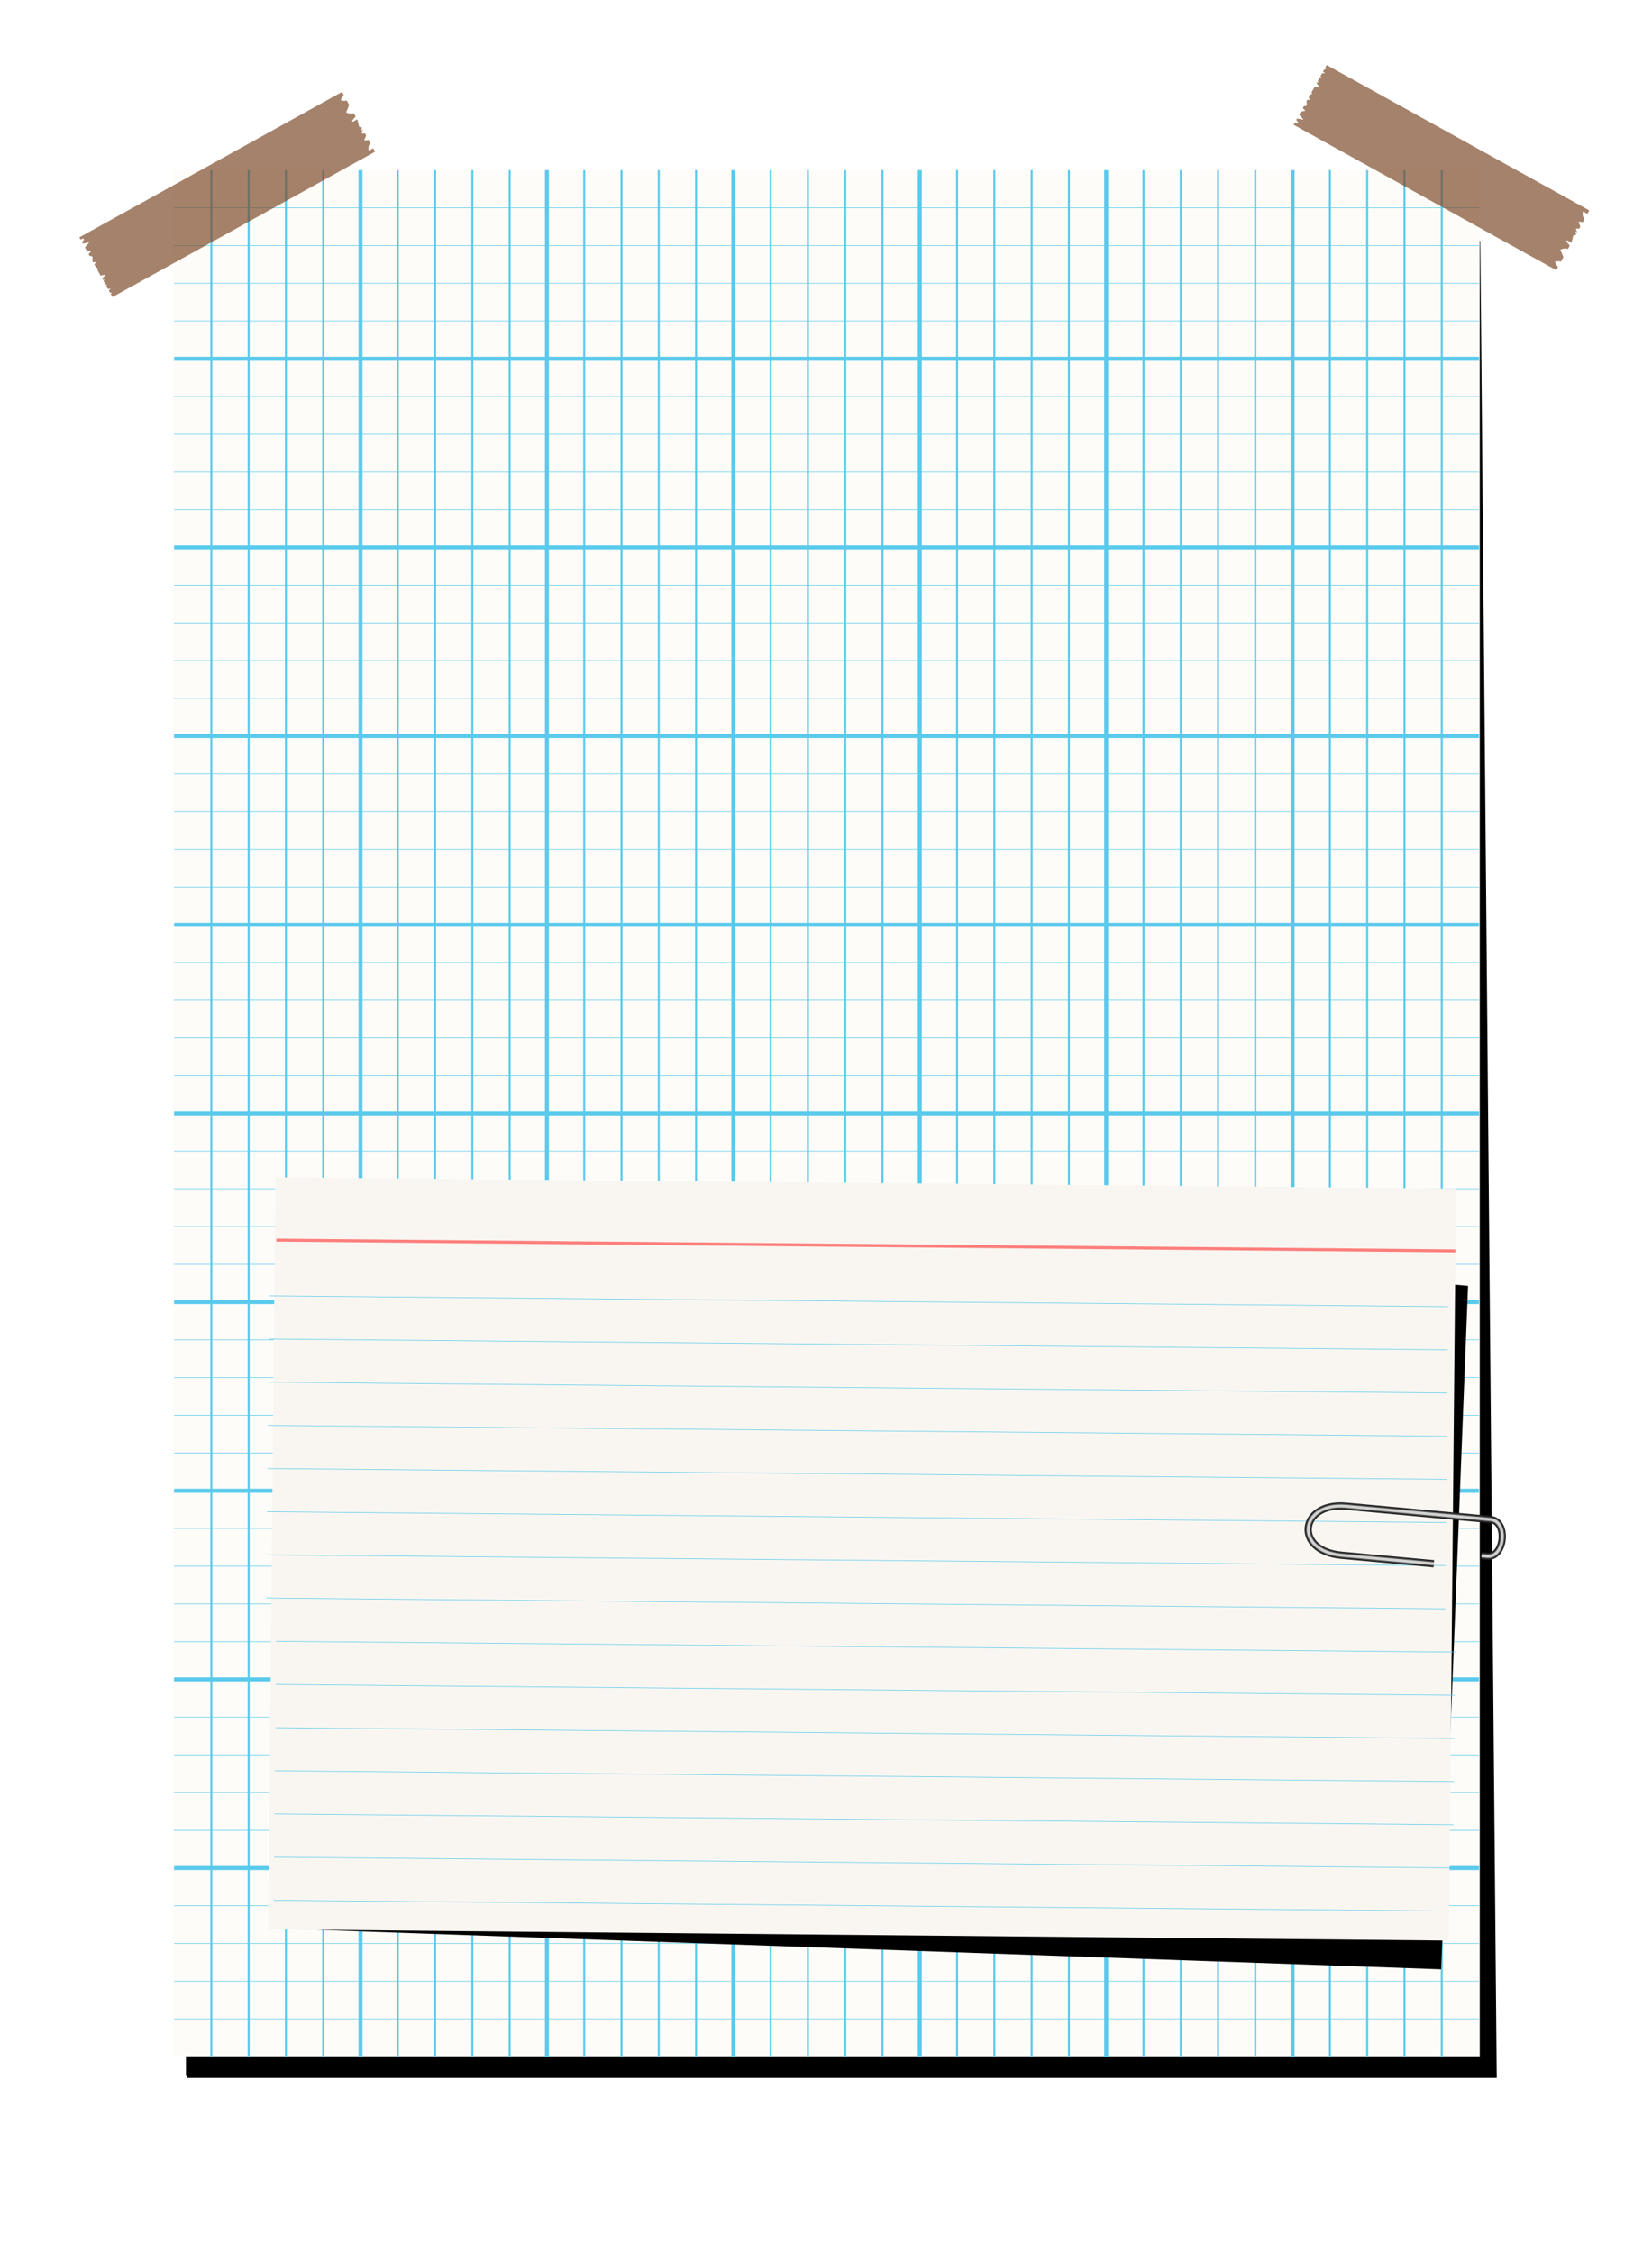 <?xml version="1.0" encoding="UTF-8" standalone="no"?>
<!-- Created with Inkscape (http://www.inkscape.org/) -->

<svg
   xmlns:dc="http://purl.org/dc/elements/1.1/"
   xmlns:cc="http://creativecommons.org/ns#"
   xmlns:rdf="http://www.w3.org/1999/02/22-rdf-syntax-ns#"
   xmlns:svg="http://www.w3.org/2000/svg"
   xmlns="http://www.w3.org/2000/svg"
   xmlns:xlink="http://www.w3.org/1999/xlink"
   xmlns:sodipodi="http://sodipodi.sourceforge.net/DTD/sodipodi-0.dtd"
   xmlns:inkscape="http://www.inkscape.org/namespaces/inkscape"
   width="825"
   height="1125"
   viewBox="0 0 825 1125"
   id="svg2"
   version="1.1"
   inkscape:version="0.92.0 r15299"
   sodipodi:docname="event.svg"
   inkscape:export-filename="G:\Dropbox\Art\Your Last Heist sketches\corkboard sketch event.png"
   inkscape:export-xdpi="96"
   inkscape:export-ydpi="96">
  <sodipodi:namedview
     id="base"
     pagecolor="#ffffff"
     bordercolor="#666666"
     borderopacity="1.0"
     inkscape:pageopacity="0"
     inkscape:pageshadow="2"
     inkscape:zoom="0.75377781"
     inkscape:cx="268.85325"
     inkscape:cy="538.84922"
     inkscape:document-units="px"
     inkscape:current-layer="g27940"
     showgrid="false"
     units="px"
     inkscape:window-width="1920"
     inkscape:window-height="1017"
     inkscape:window-x="-8"
     inkscape:window-y="-8"
     inkscape:window-maximized="1"
     showguides="false"
     inkscape:guide-bbox="true"
     inkscape:snap-global="true"
     inkscape:snap-bbox="true"
     inkscape:snap-nodes="false"
     inkscape:snap-others="false"
     inkscape:bbox-paths="true"
     inkscape:pagecheckerboard="false">
    <sodipodi:guide
       inkscape:locked="false"
       inkscape:color="rgb(0,0,255)"
       inkscape:label=""
       id="guide5098"
       orientation="1,0"
       position="75,587.909" />
    <sodipodi:guide
       inkscape:locked="false"
       inkscape:color="rgb(0,0,255)"
       inkscape:label=""
       id="guide5100"
       orientation="1,0"
       position="750,539.421" />
    <sodipodi:guide
       inkscape:locked="false"
       inkscape:color="rgb(0,0,255)"
       inkscape:label=""
       id="guide4596"
       orientation="0,1"
       position="891.803,1050" />
    <sodipodi:guide
       inkscape:locked="false"
       inkscape:color="rgb(0,0,255)"
       inkscape:label=""
       id="guide4902"
       orientation="0,1"
       position="904.169,75" />
    <sodipodi:guide
       position="876.916,546.58"
       orientation="0,1"
       id="guide27669"
       inkscape:locked="false" />
    <sodipodi:guide
       position="773.438,354.879"
       orientation="0,1"
       id="guide28148"
       inkscape:locked="false" />
  </sodipodi:namedview>
  <defs
     id="defs4">
    <inkscape:path-effect
       effect="roughen"
       id="path-effect27131"
       is_visible="true"
       method="segments"
       max_segment_size="10"
       segments="4"
       displace_x="1;-1075270377"
       displace_y="1;1108840949"
       global_randomize="1;1"
       handles="along"
       shift_nodes="true"
       fixed_displacement="false"
       spray_tool_friendly="false" />
    <inkscape:path-effect
       tgtlength_rdm="0.3;1"
       tgtlength="28"
       tgtscale="10"
       tgt_places_rdmness="1;1"
       nbtangents="5"
       tremble_frequency="1"
       tremble_size="5;1"
       parallel_offset="5;1195468067"
       ends_tolerance="0.1;1117980438"
       strokeoverlap_rdm="0.3;1248734754"
       strokeoverlap="0.3"
       strokelength_rdm="0.3;1"
       strokelength="85"
       nbiter_approxstrokes="3"
       is_visible="true"
       id="path-effect26945"
       effect="sketch" />
    <inkscape:path-effect
       tgtlength_rdm="0.3;1"
       tgtlength="28"
       tgtscale="10"
       tgt_places_rdmness="1;1"
       nbtangents="5"
       tremble_frequency="1"
       tremble_size="5;1"
       parallel_offset="5;127058649"
       ends_tolerance="0.1;1117980438"
       strokeoverlap_rdm="0.3;582123868"
       strokeoverlap="0.3"
       strokelength_rdm="0.3;1"
       strokelength="85"
       nbiter_approxstrokes="2"
       is_visible="true"
       id="path-effect26933"
       effect="sketch" />
    <inkscape:path-effect
       effect="sketch"
       id="path-effect26921"
       is_visible="true"
       nbiter_approxstrokes="3"
       strokelength="85"
       strokelength_rdm="0.3;1"
       strokeoverlap="0.3"
       strokeoverlap_rdm="0.3;1248734754"
       ends_tolerance="0.1;1117980438"
       parallel_offset="5;1195468067"
       tremble_size="5;1"
       tremble_frequency="1"
       nbtangents="5"
       tgt_places_rdmness="1;1"
       tgtscale="10"
       tgtlength="28"
       tgtlength_rdm="0.3;1" />
    <inkscape:path-effect
       spray_tool_friendly="false"
       fixed_displacement="false"
       shift_nodes="true"
       handles="along"
       global_randomize="1;-1793495407"
       displace_y="2;1"
       displace_x="2;1338919862"
       segments="1"
       max_segment_size="30"
       method="size"
       is_visible="true"
       id="path-effect26870"
       effect="roughen" />
    <inkscape:path-effect
       effect="sketch"
       id="path-effect26866"
       is_visible="true"
       nbiter_approxstrokes="3"
       strokelength="100"
       strokelength_rdm="0.3;1"
       strokeoverlap="0.3"
       strokeoverlap_rdm="0.3;1"
       ends_tolerance="0.1;1"
       parallel_offset="5;1"
       tremble_size="5;1"
       tremble_frequency="1"
       nbtangents="5"
       tgt_places_rdmness="1;1"
       tgtscale="10"
       tgtlength="100"
       tgtlength_rdm="0.3;1" />
    <inkscape:path-effect
       effect="roughen"
       id="path-effect26864"
       is_visible="true"
       method="size"
       max_segment_size="30"
       segments="1"
       displace_x="2;1338919862"
       displace_y="2;1"
       global_randomize="1;-1793495407"
       handles="along"
       shift_nodes="true"
       fixed_displacement="false"
       spray_tool_friendly="false" />
    <inkscape:path-effect
       effect="sketch"
       id="path-effect26860"
       is_visible="true"
       nbiter_approxstrokes="2"
       strokelength="50"
       strokelength_rdm="0.3;432960676"
       strokeoverlap="0.3"
       strokeoverlap_rdm="0.4;123417040"
       ends_tolerance="0.7;1"
       parallel_offset="5;1"
       tremble_size="5;1"
       tremble_frequency="1"
       nbtangents="8"
       tgt_places_rdmness="1;1"
       tgtscale="10"
       tgtlength="25"
       tgtlength_rdm="0.3;1" />
    <inkscape:path-effect
       effect="roughen"
       id="path-effect26856"
       is_visible="true"
       method="segments"
       max_segment_size="10"
       segments="2"
       displace_x="2;456331153"
       displace_y="2;630512338"
       global_randomize="1;-1580783494"
       handles="along"
       shift_nodes="true"
       fixed_displacement="false"
       spray_tool_friendly="false" />
    <inkscape:path-effect
       effect="taper_stroke"
       id="path-effect26854"
       is_visible="true"
       stroke_width="3"
       attach_start="0.2"
       end_offset="0.2"
       smoothing="0.5"
       jointype="extrapolated"
       miter_limit="100" />
    <inkscape:path-effect
       tgtlength_rdm="0.3;1807187411"
       tgtlength="30"
       tgtscale="15"
       tgt_places_rdmness="1;-555708692"
       nbtangents="5"
       tremble_frequency="1"
       tremble_size="5;1429660114"
       parallel_offset="3.8;-1930979452"
       ends_tolerance="0.3;765446831"
       strokeoverlap_rdm="0.3;1711363327"
       strokeoverlap="0.3"
       strokelength_rdm="0.15;722215670"
       strokelength="100"
       nbiter_approxstrokes="2"
       is_visible="true"
       id="path-effect26852"
       effect="sketch" />
    <inkscape:path-effect
       effect="roughen"
       id="path-effect26844"
       is_visible="true"
       method="size"
       max_segment_size="3"
       segments="1"
       displace_x="0.8;-1796624120"
       displace_y="0.8;1"
       global_randomize="1;-1187447514"
       handles="rand"
       shift_nodes="true"
       fixed_displacement="false"
       spray_tool_friendly="false" />
    <inkscape:path-effect
       effect="sketch"
       id="path-effect26830"
       is_visible="false"
       nbiter_approxstrokes="1"
       strokelength="100"
       strokelength_rdm="0.3;1"
       strokeoverlap="0.3"
       strokeoverlap_rdm="0.3;1"
       ends_tolerance="0.1;1"
       parallel_offset="5;1"
       tremble_size="5;1"
       tremble_frequency="1"
       nbtangents="5"
       tgt_places_rdmness="1;1"
       tgtscale="10"
       tgtlength="10"
       tgtlength_rdm="0.3;1" />
    <inkscape:path-effect
       tgtlength_rdm="0.3;1807187411"
       tgtlength="30"
       tgtscale="15"
       tgt_places_rdmness="1;-555708692"
       nbtangents="5"
       tremble_frequency="1"
       tremble_size="5;1429660114"
       parallel_offset="3.8;-1930979452"
       ends_tolerance="0.3;765446831"
       strokeoverlap_rdm="0.3;1711363327"
       strokeoverlap="0.3"
       strokelength_rdm="0.15;722215670"
       strokelength="100"
       nbiter_approxstrokes="2"
       is_visible="true"
       id="path-effect26821"
       effect="sketch" />
    <inkscape:path-effect
       effect="sketch"
       id="path-effect26817"
       is_visible="true"
       nbiter_approxstrokes="2"
       strokelength="100"
       strokelength_rdm="0.15;722215670"
       strokeoverlap="0.3"
       strokeoverlap_rdm="0.3;1711363327"
       ends_tolerance="0.3;765446831"
       parallel_offset="3.8;-1930979452"
       tremble_size="5;1429660114"
       tremble_frequency="1"
       nbtangents="5"
       tgt_places_rdmness="1;-555708692"
       tgtscale="15"
       tgtlength="30"
       tgtlength_rdm="0.3;1807187411" />
    <inkscape:path-effect
       effect="sketch"
       id="path-effect26815"
       is_visible="true"
       nbiter_approxstrokes="13"
       strokelength="100"
       strokelength_rdm="0.3;1"
       strokeoverlap="0.3"
       strokeoverlap_rdm="0.3;1"
       ends_tolerance="0.1;1"
       parallel_offset="5;1"
       tremble_size="5;1"
       tremble_frequency="1"
       nbtangents="5"
       tgt_places_rdmness="1;1"
       tgtscale="10"
       tgtlength="100"
       tgtlength_rdm="0.3;1" />
    <inkscape:path-effect
       effect="roughen"
       id="path-effect23315"
       is_visible="false"
       method="segments"
       max_segment_size="10"
       segments="7"
       displace_x="8.6;570949885"
       displace_y="10;1"
       global_randomize="1;1"
       handles="along"
       shift_nodes="true"
       fixed_displacement="false"
       spray_tool_friendly="false" />
    <linearGradient
       inkscape:collect="always"
       id="linearGradient2457">
      <stop
         style="stop-color:#666666;stop-opacity:1;"
         offset="0"
         id="stop2453" />
      <stop
         style="stop-color:#818181;stop-opacity:0"
         offset="1"
         id="stop2455" />
    </linearGradient>
    <linearGradient
       id="linearGradient2424"
       inkscape:collect="always">
      <stop
         id="stop2420"
         offset="0"
         style="stop-color:#666666;stop-opacity:1;" />
      <stop
         id="stop2422"
         offset="1"
         style="stop-color:#666666;stop-opacity:0;" />
    </linearGradient>
    <inkscape:path-effect
       overflow_perspective="false"
       vertical_mirror="false"
       horizontal_mirror="false"
       deform_type="perspective"
       is_visible="true"
       id="path-effect2386"
       down_right_point="189.357,-56.305"
       down_left_point="129.713,-53.986"
       up_right_point="232.214,-159.965"
       up_left_point="207.246,-168.194"
       effect="perspective-envelope" />
    <marker
       inkscape:isstock="true"
       style="overflow:visible"
       id="Arrow1Lstart"
       refX="0"
       refY="0"
       orient="auto"
       inkscape:stockid="Arrow1Lstart">
      <path
         inkscape:connector-curvature="0"
         transform="matrix(0.8,0,0,0.8,10,0)"
         style="fill-rule:evenodd;stroke:#000000;stroke-width:1pt"
         d="M 0,0 5,-5 -12.5,0 5,5 0,0 Z"
         id="path6203" />
    </marker>
    <linearGradient
       id="linearGradient6162">
      <stop
         id="stop6164"
         offset="0"
         style="stop-color:#000000;stop-opacity:1;" />
      <stop
         id="stop6166"
         offset="1"
         style="stop-color:#000000;stop-opacity:0;" />
    </linearGradient>
    <linearGradient
       id="linearGradient6453-9">
      <stop
         id="stop5160"
         offset="0"
         style="stop-color:#ffb6b6;stop-opacity:1;" />
      <stop
         id="stop5162"
         offset="1"
         style="stop-color:#fa2424;stop-opacity:1;" />
    </linearGradient>
    <linearGradient
       id="linearGradient6453">
      <stop
         style="stop-color:#ffffff;stop-opacity:1"
         offset="0"
         id="stop6455" />
      <stop
         style="stop-color:#000000;stop-opacity:1"
         offset="1"
         id="stop6457" />
    </linearGradient>
    <radialGradient
       cx="171.208"
       cy="196.855"
       r="200"
       fx="171.208"
       fy="196.855"
       id="radialGradient6459"
       xlink:href="#linearGradient6453-9"
       gradientUnits="userSpaceOnUse"
       gradientTransform="matrix(0.059,0.045,-0.047,0.061,-283.544,231.931)" />
    <marker
       inkscape:stockid="Arrow1Lend"
       orient="auto"
       refY="0.0"
       refX="0.0"
       id="Arrow1Lend"
       style="overflow:visible;"
       inkscape:isstock="true">
      <path
         id="path5387"
         d="M 0.0,0.0 L 5.0,-5.0 L -12.5,0.0 L 5.0,5.0 L 0.0,0.0 z "
         style="fill-rule:evenodd;stroke:#000000;stroke-width:1.0pt;"
         transform="scale(0.8) rotate(180) translate(12.5,0)" />
    </marker>
    <marker
       inkscape:stockid="Arrow1Lstart"
       orient="auto"
       refY="0.0"
       refX="0.0"
       id="Arrow1Lstart-8"
       style="overflow:visible"
       inkscape:isstock="true">
      <path
         id="path5384"
         d="M 0.0,0.0 L 5.0,-5.0 L -12.5,0.0 L 5.0,5.0 L 0.0,0.0 z "
         style="fill-rule:evenodd;stroke:#000000;stroke-width:1.0pt"
         transform="scale(0.8) translate(12.5,0)" />
    </marker>
    <inkscape:perspective
       sodipodi:type="inkscape:persp3d"
       inkscape:vp_x="0 : 562.5 : 1"
       inkscape:vp_y="0 : 1000 : 0"
       inkscape:vp_z="825.00001 : 562.5 : 1"
       inkscape:persp3d-origin="412.5 : 375 : 1"
       id="perspective10399" />
    <linearGradient
       gradientTransform="translate(239.809,143.639)"
       spreadMethod="reflect"
       gradientUnits="userSpaceOnUse"
       y2="137.02"
       x2="-241.402"
       y1="122.24"
       x1="-241.402"
       id="linearGradient2426"
       xlink:href="#linearGradient2424"
       inkscape:collect="always" />
    <linearGradient
       spreadMethod="reflect"
       y2="137.02"
       x2="-241.402"
       y1="122.24"
       x1="-241.402"
       gradientTransform="rotate(-30,-366.158,173.518)"
       gradientUnits="userSpaceOnUse"
       id="linearGradient2451"
       xlink:href="#linearGradient2457"
       inkscape:collect="always" />
    <filter
       inkscape:collect="always"
       style="color-interpolation-filters:sRGB"
       id="filter24064"
       x="-0.029"
       width="1.058"
       y="-0.02"
       height="1.041">
      <feGaussianBlur
         inkscape:collect="always"
         stdDeviation="7.918"
         id="feGaussianBlur24066" />
    </filter>
    <filter
       inkscape:collect="always"
       style="color-interpolation-filters:sRGB"
       id="filter27746-3"
       x="-0.029"
       width="1.059"
       y="-0.047"
       height="1.093">
      <feGaussianBlur
         inkscape:collect="always"
         stdDeviation="8.012"
         id="feGaussianBlur27748-0" />
    </filter>
    <filter
       inkscape:collect="always"
       style="color-interpolation-filters:sRGB"
       id="filter28167"
       x="-0.016"
       width="1.032"
       y="-0.047"
       height="1.095">
      <feGaussianBlur
         inkscape:collect="always"
         stdDeviation="0.71"
         id="feGaussianBlur28169" />
    </filter>
    <filter
       inkscape:collect="always"
       style="color-interpolation-filters:sRGB"
       id="filter28205"
       x="-0.016"
       width="1.032"
       y="-0.047"
       height="1.095">
      <feGaussianBlur
         inkscape:collect="always"
         stdDeviation="0.71"
         id="feGaussianBlur28207" />
    </filter>
  </defs>
  <g
     inkscape:label="graph paper and 3x5 w/paper clip"
     id="g27940"
     inkscape:groupmode="layer"
     style="display:inline">
    <path
       style="display:inline;opacity:1;vector-effect:none;fill:#000000;fill-opacity:1;fill-rule:nonzero;stroke:none;stroke-width:1;stroke-linecap:round;stroke-linejoin:round;stroke-miterlimit:4;stroke-dasharray:none;stroke-dashoffset:0;stroke-opacity:1;filter:url(#filter24064)"
       d="m 93.34,107.979 645.917,12.295 8.197,917.258 H 93.34 Z"
       id="path28150"
       inkscape:connector-curvature="0"
       sodipodi:nodetypes="ccccc" />
    <path
       style="opacity:1;vector-effect:none;fill:#000000;fill-opacity:1;fill-rule:nonzero;stroke:none;stroke-width:1;stroke-linecap:round;stroke-linejoin:round;stroke-miterlimit:4;stroke-dasharray:none;stroke-dashoffset:0;stroke-opacity:1;filter:url(#filter24064)"
       d="M 92.871,107.041 738.788,119.336 711.165,1014.041 92.871,1036.594 Z"
       id="path27750"
       inkscape:connector-curvature="0"
       sodipodi:nodetypes="ccccc" />
    <g
       id="g27934"
       transform="translate(2.318,-11.592)">
      <g
         transform="translate(-188.525,-8.197)"
         id="g27932">
        <rect
           style="opacity:1;vector-effect:none;fill:#fefcf8;fill-opacity:1;fill-rule:nonzero;stroke:none;stroke-width:1;stroke-linecap:round;stroke-linejoin:round;stroke-miterlimit:4;stroke-dasharray:none;stroke-dashoffset:0;stroke-opacity:1"
           id="rect27752"
           width="652.474"
           height="941.848"
           x="272.718"
           y="104.723" />
        <g
           id="g27930"
           inkscape:label="Grid_Polar:X7:Y10"
           transform="matrix(0.931,0,0,0.942,273.136,104.745)"
           style="stroke:#5acaec;stroke-width:1.068;stroke-opacity:1">
          <g
             id="g27766"
             inkscape:label="MajorXGridlines"
             style="stroke:#5acaec;stroke-width:1.068;stroke-opacity:1">
            <path
               id="path27754"
               inkscape:label="MajorXDiv1"
               style="fill:none;stroke:#5acaec;stroke-width:2.136;stroke-opacity:1"
               d="M 100,0 V 1000"
               inkscape:connector-curvature="0" />
            <path
               id="path27756"
               inkscape:label="MajorXDiv2"
               style="fill:none;stroke:#5acaec;stroke-width:2.136;stroke-opacity:1"
               d="M 200,0 V 1000"
               inkscape:connector-curvature="0" />
            <path
               id="path27758"
               inkscape:label="MajorXDiv3"
               style="fill:none;stroke:#5acaec;stroke-width:2.136;stroke-opacity:1"
               d="M 300,0 V 1000"
               inkscape:connector-curvature="0" />
            <path
               id="path27760"
               inkscape:label="MajorXDiv4"
               style="fill:none;stroke:#5acaec;stroke-width:2.136;stroke-opacity:1"
               d="M 400,0 V 1000"
               inkscape:connector-curvature="0" />
            <path
               id="path27762"
               inkscape:label="MajorXDiv5"
               style="fill:none;stroke:#5acaec;stroke-width:2.136;stroke-opacity:1"
               d="M 500,0 V 1000"
               inkscape:connector-curvature="0" />
            <path
               id="path27764"
               inkscape:label="MajorXDiv6"
               style="fill:none;stroke:#5acaec;stroke-width:2.136;stroke-opacity:1"
               d="M 600,0 V 1000"
               inkscape:connector-curvature="0" />
          </g>
          <g
             id="g27786"
             inkscape:label="MajorYGridlines"
             style="stroke:#5acaec;stroke-width:1.068;stroke-opacity:1">
            <path
               id="path27768"
               inkscape:label="MajorYDiv1"
               style="fill:none;stroke:#5acaec;stroke-width:2.136;stroke-opacity:1"
               d="M 0,100 H 700"
               inkscape:connector-curvature="0" />
            <path
               id="path27770"
               inkscape:label="MajorYDiv2"
               style="fill:none;stroke:#5acaec;stroke-width:2.136;stroke-opacity:1"
               d="M 0,200 H 700"
               inkscape:connector-curvature="0" />
            <path
               id="path27772"
               inkscape:label="MajorYDiv3"
               style="fill:none;stroke:#5acaec;stroke-width:2.136;stroke-opacity:1"
               d="M 0,300 H 700"
               inkscape:connector-curvature="0" />
            <path
               id="path27774"
               inkscape:label="MajorYDiv4"
               style="fill:none;stroke:#5acaec;stroke-width:2.136;stroke-opacity:1"
               d="M 0,400 H 700"
               inkscape:connector-curvature="0" />
            <path
               id="path27776"
               inkscape:label="MajorYDiv5"
               style="fill:none;stroke:#5acaec;stroke-width:2.136;stroke-opacity:1"
               d="M 0,500 H 700"
               inkscape:connector-curvature="0" />
            <path
               id="path27778"
               inkscape:label="MajorYDiv6"
               style="fill:none;stroke:#5acaec;stroke-width:2.136;stroke-opacity:1"
               d="M 0,600 H 700"
               inkscape:connector-curvature="0" />
            <path
               id="path27780"
               inkscape:label="MajorYDiv7"
               style="fill:none;stroke:#5acaec;stroke-width:2.136;stroke-opacity:1"
               d="M 0,700 H 700"
               inkscape:connector-curvature="0" />
            <path
               id="path27782"
               inkscape:label="MajorYDiv8"
               style="fill:none;stroke:#5acaec;stroke-width:2.136;stroke-opacity:1"
               d="M 0,800 H 700"
               inkscape:connector-curvature="0" />
            <path
               id="path27784"
               inkscape:label="MajorYDiv9"
               style="fill:none;stroke:#5acaec;stroke-width:2.136;stroke-opacity:1"
               d="M 0,900 H 700"
               inkscape:connector-curvature="0" />
          </g>
          <g
             id="g27844"
             inkscape:label="MinorXGridlines"
             style="stroke:#5acaec;stroke-width:1.068;stroke-opacity:1">
            <path
               id="path27788"
               inkscape:label="MinorXDiv0:1"
               style="fill:none;stroke:#5acaec;stroke-width:1.068;stroke-opacity:1"
               d="M 20,0 V 1000"
               inkscape:connector-curvature="0" />
            <path
               id="path27790"
               inkscape:label="MinorXDiv0:2"
               style="fill:none;stroke:#5acaec;stroke-width:1.068;stroke-opacity:1"
               d="M 40,0 V 1000"
               inkscape:connector-curvature="0" />
            <path
               id="path27792"
               inkscape:label="MinorXDiv0:3"
               style="fill:none;stroke:#5acaec;stroke-width:1.068;stroke-opacity:1"
               d="M 60,0 V 1000"
               inkscape:connector-curvature="0" />
            <path
               id="path27794"
               inkscape:label="MinorXDiv0:4"
               style="fill:none;stroke:#5acaec;stroke-width:1.068;stroke-opacity:1"
               d="M 80,0 V 1000"
               inkscape:connector-curvature="0" />
            <path
               id="path27796"
               inkscape:label="MinorXDiv1:1"
               style="fill:none;stroke:#5acaec;stroke-width:1.068;stroke-opacity:1"
               d="M 120,0 V 1000"
               inkscape:connector-curvature="0" />
            <path
               id="path27798"
               inkscape:label="MinorXDiv1:2"
               style="fill:none;stroke:#5acaec;stroke-width:1.068;stroke-opacity:1"
               d="M 140,0 V 1000"
               inkscape:connector-curvature="0" />
            <path
               id="path27800"
               inkscape:label="MinorXDiv1:3"
               style="fill:none;stroke:#5acaec;stroke-width:1.068;stroke-opacity:1"
               d="M 160,0 V 1000"
               inkscape:connector-curvature="0" />
            <path
               id="path27802"
               inkscape:label="MinorXDiv1:4"
               style="fill:none;stroke:#5acaec;stroke-width:1.068;stroke-opacity:1"
               d="M 180,0 V 1000"
               inkscape:connector-curvature="0" />
            <path
               id="path27804"
               inkscape:label="MinorXDiv2:1"
               style="fill:none;stroke:#5acaec;stroke-width:1.068;stroke-opacity:1"
               d="M 220,0 V 1000"
               inkscape:connector-curvature="0" />
            <path
               id="path27806"
               inkscape:label="MinorXDiv2:2"
               style="fill:none;stroke:#5acaec;stroke-width:1.068;stroke-opacity:1"
               d="M 240,0 V 1000"
               inkscape:connector-curvature="0" />
            <path
               id="path27808"
               inkscape:label="MinorXDiv2:3"
               style="fill:none;stroke:#5acaec;stroke-width:1.068;stroke-opacity:1"
               d="M 260,0 V 1000"
               inkscape:connector-curvature="0" />
            <path
               id="path27810"
               inkscape:label="MinorXDiv2:4"
               style="fill:none;stroke:#5acaec;stroke-width:1.068;stroke-opacity:1"
               d="M 280,0 V 1000"
               inkscape:connector-curvature="0" />
            <path
               id="path27812"
               inkscape:label="MinorXDiv3:1"
               style="fill:none;stroke:#5acaec;stroke-width:1.068;stroke-opacity:1"
               d="M 320,0 V 1000"
               inkscape:connector-curvature="0" />
            <path
               id="path27814"
               inkscape:label="MinorXDiv3:2"
               style="fill:none;stroke:#5acaec;stroke-width:1.068;stroke-opacity:1"
               d="M 340,0 V 1000"
               inkscape:connector-curvature="0" />
            <path
               id="path27816"
               inkscape:label="MinorXDiv3:3"
               style="fill:none;stroke:#5acaec;stroke-width:1.068;stroke-opacity:1"
               d="M 360,0 V 1000"
               inkscape:connector-curvature="0" />
            <path
               id="path27818"
               inkscape:label="MinorXDiv3:4"
               style="fill:none;stroke:#5acaec;stroke-width:1.068;stroke-opacity:1"
               d="M 380,0 V 1000"
               inkscape:connector-curvature="0" />
            <path
               id="path27820"
               inkscape:label="MinorXDiv4:1"
               style="fill:none;stroke:#5acaec;stroke-width:1.068;stroke-opacity:1"
               d="M 420,0 V 1000"
               inkscape:connector-curvature="0" />
            <path
               id="path27822"
               inkscape:label="MinorXDiv4:2"
               style="fill:none;stroke:#5acaec;stroke-width:1.068;stroke-opacity:1"
               d="M 440,0 V 1000"
               inkscape:connector-curvature="0" />
            <path
               id="path27824"
               inkscape:label="MinorXDiv4:3"
               style="fill:none;stroke:#5acaec;stroke-width:1.068;stroke-opacity:1"
               d="M 460,0 V 1000"
               inkscape:connector-curvature="0" />
            <path
               id="path27826"
               inkscape:label="MinorXDiv4:4"
               style="fill:none;stroke:#5acaec;stroke-width:1.068;stroke-opacity:1"
               d="M 480,0 V 1000"
               inkscape:connector-curvature="0" />
            <path
               id="path27828"
               inkscape:label="MinorXDiv5:1"
               style="fill:none;stroke:#5acaec;stroke-width:1.068;stroke-opacity:1"
               d="M 520,0 V 1000"
               inkscape:connector-curvature="0" />
            <path
               id="path27830"
               inkscape:label="MinorXDiv5:2"
               style="fill:none;stroke:#5acaec;stroke-width:1.068;stroke-opacity:1"
               d="M 540,0 V 1000"
               inkscape:connector-curvature="0" />
            <path
               id="path27832"
               inkscape:label="MinorXDiv5:3"
               style="fill:none;stroke:#5acaec;stroke-width:1.068;stroke-opacity:1"
               d="M 560,0 V 1000"
               inkscape:connector-curvature="0" />
            <path
               id="path27834"
               inkscape:label="MinorXDiv5:4"
               style="fill:none;stroke:#5acaec;stroke-width:1.068;stroke-opacity:1"
               d="M 580,0 V 1000"
               inkscape:connector-curvature="0" />
            <path
               id="path27836"
               inkscape:label="MinorXDiv6:1"
               style="fill:none;stroke:#5acaec;stroke-width:1.068;stroke-opacity:1"
               d="M 620,0 V 1000"
               inkscape:connector-curvature="0" />
            <path
               id="path27838"
               inkscape:label="MinorXDiv6:2"
               style="fill:none;stroke:#5acaec;stroke-width:1.068;stroke-opacity:1"
               d="M 640,0 V 1000"
               inkscape:connector-curvature="0" />
            <path
               id="path27840"
               inkscape:label="MinorXDiv6:3"
               style="fill:none;stroke:#5acaec;stroke-width:1.068;stroke-opacity:1"
               d="M 660,0 V 1000"
               inkscape:connector-curvature="0" />
            <path
               id="path27842"
               inkscape:label="MinorXDiv6:4"
               style="fill:none;stroke:#5acaec;stroke-width:1.068;stroke-opacity:1"
               d="M 680,0 V 1000"
               inkscape:connector-curvature="0" />
          </g>
          <g
             id="g27926"
             inkscape:label="SubMinorYGridlines"
             style="stroke:#5acaec;stroke-width:1.068;stroke-opacity:1">
            <path
               id="path27846"
               inkscape:label="SubminorXDiv0:0:1"
               style="fill:none;stroke:#5acaec;stroke-width:0.32;stroke-opacity:1"
               d="M 0,20 H 700"
               inkscape:connector-curvature="0" />
            <path
               id="path27848"
               inkscape:label="SubminorXDiv0:0:2"
               style="fill:none;stroke:#5acaec;stroke-width:0.32;stroke-opacity:1"
               d="M 0,40 H 700"
               inkscape:connector-curvature="0" />
            <path
               id="path27850"
               inkscape:label="SubminorXDiv0:0:3"
               style="fill:none;stroke:#5acaec;stroke-width:0.32;stroke-opacity:1"
               d="M 0,60 H 700"
               inkscape:connector-curvature="0" />
            <path
               id="path27852"
               inkscape:label="SubminorXDiv0:0:4"
               style="fill:none;stroke:#5acaec;stroke-width:0.32;stroke-opacity:1"
               d="M 0,80 H 700"
               inkscape:connector-curvature="0" />
            <path
               id="path27854"
               inkscape:label="SubminorXDiv1:0:1"
               style="fill:none;stroke:#5acaec;stroke-width:0.32;stroke-opacity:1"
               d="M 0,120 H 700"
               inkscape:connector-curvature="0" />
            <path
               id="path27856"
               inkscape:label="SubminorXDiv1:0:2"
               style="fill:none;stroke:#5acaec;stroke-width:0.32;stroke-opacity:1"
               d="M 0,140 H 700"
               inkscape:connector-curvature="0" />
            <path
               id="path27858"
               inkscape:label="SubminorXDiv1:0:3"
               style="fill:none;stroke:#5acaec;stroke-width:0.32;stroke-opacity:1"
               d="M 0,160 H 700"
               inkscape:connector-curvature="0" />
            <path
               id="path27860"
               inkscape:label="SubminorXDiv1:0:4"
               style="fill:none;stroke:#5acaec;stroke-width:0.32;stroke-opacity:1"
               d="M 0,180 H 700"
               inkscape:connector-curvature="0" />
            <path
               id="path27862"
               inkscape:label="SubminorXDiv2:0:1"
               style="fill:none;stroke:#5acaec;stroke-width:0.32;stroke-opacity:1"
               d="M 0,220 H 700"
               inkscape:connector-curvature="0" />
            <path
               id="path27864"
               inkscape:label="SubminorXDiv2:0:2"
               style="fill:none;stroke:#5acaec;stroke-width:0.32;stroke-opacity:1"
               d="M 0,240 H 700"
               inkscape:connector-curvature="0" />
            <path
               id="path27866"
               inkscape:label="SubminorXDiv2:0:3"
               style="fill:none;stroke:#5acaec;stroke-width:0.32;stroke-opacity:1"
               d="M 0,260 H 700"
               inkscape:connector-curvature="0" />
            <path
               id="path27868"
               inkscape:label="SubminorXDiv2:0:4"
               style="fill:none;stroke:#5acaec;stroke-width:0.32;stroke-opacity:1"
               d="M 0,280 H 700"
               inkscape:connector-curvature="0" />
            <path
               id="path27870"
               inkscape:label="SubminorXDiv3:0:1"
               style="fill:none;stroke:#5acaec;stroke-width:0.32;stroke-opacity:1"
               d="M 0,320 H 700"
               inkscape:connector-curvature="0" />
            <path
               id="path27872"
               inkscape:label="SubminorXDiv3:0:2"
               style="fill:none;stroke:#5acaec;stroke-width:0.32;stroke-opacity:1"
               d="M 0,340 H 700"
               inkscape:connector-curvature="0" />
            <path
               id="path27874"
               inkscape:label="SubminorXDiv3:0:3"
               style="fill:none;stroke:#5acaec;stroke-width:0.32;stroke-opacity:1"
               d="M 0,360 H 700"
               inkscape:connector-curvature="0" />
            <path
               id="path27876"
               inkscape:label="SubminorXDiv3:0:4"
               style="fill:none;stroke:#5acaec;stroke-width:0.32;stroke-opacity:1"
               d="M 0,380 H 700"
               inkscape:connector-curvature="0" />
            <path
               id="path27878"
               inkscape:label="SubminorXDiv4:0:1"
               style="fill:none;stroke:#5acaec;stroke-width:0.32;stroke-opacity:1"
               d="M 0,420 H 700"
               inkscape:connector-curvature="0" />
            <path
               id="path27880"
               inkscape:label="SubminorXDiv4:0:2"
               style="fill:none;stroke:#5acaec;stroke-width:0.32;stroke-opacity:1"
               d="M 0,440 H 700"
               inkscape:connector-curvature="0" />
            <path
               id="path27882"
               inkscape:label="SubminorXDiv4:0:3"
               style="fill:none;stroke:#5acaec;stroke-width:0.32;stroke-opacity:1"
               d="M 0,460 H 700"
               inkscape:connector-curvature="0" />
            <path
               id="path27884"
               inkscape:label="SubminorXDiv4:0:4"
               style="fill:none;stroke:#5acaec;stroke-width:0.32;stroke-opacity:1"
               d="M 0,480 H 700"
               inkscape:connector-curvature="0" />
            <path
               id="path27886"
               inkscape:label="SubminorXDiv5:0:1"
               style="fill:none;stroke:#5acaec;stroke-width:0.32;stroke-opacity:1"
               d="M 0,520 H 700"
               inkscape:connector-curvature="0" />
            <path
               id="path27888"
               inkscape:label="SubminorXDiv5:0:2"
               style="fill:none;stroke:#5acaec;stroke-width:0.32;stroke-opacity:1"
               d="M 0,540 H 700"
               inkscape:connector-curvature="0" />
            <path
               id="path27890"
               inkscape:label="SubminorXDiv5:0:3"
               style="fill:none;stroke:#5acaec;stroke-width:0.32;stroke-opacity:1"
               d="M 0,560 H 700"
               inkscape:connector-curvature="0" />
            <path
               id="path27892"
               inkscape:label="SubminorXDiv5:0:4"
               style="fill:none;stroke:#5acaec;stroke-width:0.32;stroke-opacity:1"
               d="M 0,580 H 700"
               inkscape:connector-curvature="0" />
            <path
               id="path27894"
               inkscape:label="SubminorXDiv6:0:1"
               style="fill:none;stroke:#5acaec;stroke-width:0.32;stroke-opacity:1"
               d="M 0,620 H 700"
               inkscape:connector-curvature="0" />
            <path
               id="path27896"
               inkscape:label="SubminorXDiv6:0:2"
               style="fill:none;stroke:#5acaec;stroke-width:0.32;stroke-opacity:1"
               d="M 0,640 H 700"
               inkscape:connector-curvature="0" />
            <path
               id="path27898"
               inkscape:label="SubminorXDiv6:0:3"
               style="fill:none;stroke:#5acaec;stroke-width:0.32;stroke-opacity:1"
               d="M 0,660 H 700"
               inkscape:connector-curvature="0" />
            <path
               id="path27900"
               inkscape:label="SubminorXDiv6:0:4"
               style="fill:none;stroke:#5acaec;stroke-width:0.32;stroke-opacity:1"
               d="M 0,680 H 700"
               inkscape:connector-curvature="0" />
            <path
               id="path27902"
               inkscape:label="SubminorXDiv7:0:1"
               style="fill:none;stroke:#5acaec;stroke-width:0.32;stroke-opacity:1"
               d="M 0,720 H 700"
               inkscape:connector-curvature="0" />
            <path
               id="path27904"
               inkscape:label="SubminorXDiv7:0:2"
               style="fill:none;stroke:#5acaec;stroke-width:0.32;stroke-opacity:1"
               d="M 0,740 H 700"
               inkscape:connector-curvature="0" />
            <path
               id="path27906"
               inkscape:label="SubminorXDiv7:0:3"
               style="fill:none;stroke:#5acaec;stroke-width:0.32;stroke-opacity:1"
               d="M 0,760 H 700"
               inkscape:connector-curvature="0" />
            <path
               id="path27908"
               inkscape:label="SubminorXDiv7:0:4"
               style="fill:none;stroke:#5acaec;stroke-width:0.32;stroke-opacity:1"
               d="M 0,780 H 700"
               inkscape:connector-curvature="0" />
            <path
               id="path27910"
               inkscape:label="SubminorXDiv8:0:1"
               style="fill:none;stroke:#5acaec;stroke-width:0.32;stroke-opacity:1"
               d="M 0,820 H 700"
               inkscape:connector-curvature="0" />
            <path
               id="path27912"
               inkscape:label="SubminorXDiv8:0:2"
               style="fill:none;stroke:#5acaec;stroke-width:0.32;stroke-opacity:1"
               d="M 0,840 H 700"
               inkscape:connector-curvature="0" />
            <path
               id="path27914"
               inkscape:label="SubminorXDiv8:0:3"
               style="fill:none;stroke:#5acaec;stroke-width:0.32;stroke-opacity:1"
               d="M 0,860 H 700"
               inkscape:connector-curvature="0" />
            <path
               id="path27916"
               inkscape:label="SubminorXDiv8:0:4"
               style="fill:none;stroke:#5acaec;stroke-width:0.32;stroke-opacity:1"
               d="M 0,880 H 700"
               inkscape:connector-curvature="0" />
            <path
               id="path27918"
               inkscape:label="SubminorXDiv9:0:1"
               style="fill:none;stroke:#5acaec;stroke-width:0.32;stroke-opacity:1"
               d="M 0,920 H 700"
               inkscape:connector-curvature="0" />
            <path
               id="path27920"
               inkscape:label="SubminorXDiv9:0:2"
               style="fill:none;stroke:#5acaec;stroke-width:0.32;stroke-opacity:1"
               d="M 0,940 H 700"
               inkscape:connector-curvature="0" />
            <path
               id="path27922"
               inkscape:label="SubminorXDiv9:0:3"
               style="fill:none;stroke:#5acaec;stroke-width:0.32;stroke-opacity:1"
               d="M 0,960 H 700"
               inkscape:connector-curvature="0" />
            <path
               id="path27924"
               inkscape:label="SubminorXDiv9:0:4"
               style="fill:none;stroke:#5acaec;stroke-width:0.32;stroke-opacity:1"
               d="M 0,980 H 700"
               inkscape:connector-curvature="0" />
          </g>
          <rect
             id="rect27928"
             inkscape:label="Border"
             y="0"
             x="0"
             width="700"
             style="fill:none;stroke:#5acaec;stroke-width:0;stroke-opacity:1"
             height="1000" />
        </g>
      </g>
    </g>
    <path
       style="opacity:0.665;vector-effect:none;fill:#784421;fill-opacity:1;fill-rule:nonzero;stroke:none;stroke-width:2;stroke-linecap:round;stroke-linejoin:round;stroke-miterlimit:4;stroke-dasharray:none;stroke-dashoffset:0;stroke-opacity:1"
       d="m 39.628,118.514 0.584,1.056 c 0.072,-0.043 0.174,-0.116 0.21,-0.118 0.038,-0.001 0.073,0.033 0.111,0.032 0.054,-0.002 0.087,-0.075 0.14,-0.078 0.038,-0.001 0.071,0.033 0.109,0.031 0.023,-10e-4 0.372,-0.206 0.422,-0.234 l 0.07,-0.039 c 0.023,-0.013 0.045,-0.047 0.071,-0.039 0.026,0.007 0.013,0.063 0.039,0.07 0.026,0.007 0.043,-0.038 0.07,-0.039 0.038,-0.001 0.071,0.033 0.109,0.031 0.027,-10e-4 0.044,-0.046 0.07,-0.039 0.026,0.007 0.013,0.063 0.039,0.07 0.026,0.007 0.044,-0.046 0.07,-0.039 0.026,0.007 0.026,0.048 0.039,0.071 l 0.039,0.07 c 0.135,0.244 0.139,0.134 0.086,0.321 -0.01,0.036 -0.01,0.078 -0.031,0.109 -0.015,0.022 -0.052,0.019 -0.07,0.039 l -0.102,0.148 c 0.013,0.023 0.046,0.044 0.039,0.07 -0.007,0.026 -0.052,0.019 -0.07,0.039 -0.416,0.452 0.1,-0.082 -0.133,0.257 -0.03,0.044 -0.105,0.039 -0.141,0.078 -0.041,0.044 -0.057,0.108 -0.101,0.149 -0.039,0.036 -0.11,0.034 -0.14,0.078 -0.015,0.022 0.046,0.044 0.039,0.07 -0.006,0.022 -0.191,0.088 -0.211,0.117 -0.021,0.031 -0.01,0.078 -0.031,0.109 l 0.436,0.787 c 0.046,-0.036 0.089,-0.083 0.133,-0.091 0.059,-0.011 0.121,0.002 0.18,-0.008 0.053,-0.01 0.087,-0.075 0.14,-0.078 0.038,-10e-4 0.071,0.033 0.109,0.031 0.027,-0.001 0.044,-0.034 0.07,-0.039 0.517,-0.096 -0.237,0.124 0.43,-0.053 0.026,-0.007 0.044,-0.034 0.07,-0.039 l 0.18,-0.008 c 0.023,-0.013 0.044,-0.034 0.07,-0.039 0.059,-0.011 0.121,0.008 0.179,-0.007 0.052,-0.014 0.089,-0.069 0.141,-0.078 0.037,-0.007 0.071,0.033 0.109,0.031 0.027,-0.001 0.043,-0.038 0.07,-0.039 0.038,-0.001 0.072,0.039 0.11,0.032 0.075,-0.014 0.136,-0.103 0.211,-0.117 0.059,-0.011 0.12,0.004 0.179,-0.007 0.053,-0.01 0.088,-0.076 0.141,-0.078 0.038,-10e-4 0.072,0.038 0.109,0.031 0.053,-0.01 0.087,-0.075 0.14,-0.078 0.027,-10e-4 0.013,0.063 0.039,0.07 0.052,0.015 0.09,-0.093 0.141,-0.078 0.026,0.007 0.026,0.047 0.039,0.07 0.013,0.023 0.038,0.044 0.039,0.071 0.002,0.038 -0.011,0.078 -0.032,0.11 -0.015,0.022 -0.055,0.017 -0.07,0.039 -0.021,0.031 -0.01,0.078 -0.031,0.109 -0.015,0.022 -0.052,0.019 -0.07,0.039 -0.041,0.044 -0.062,0.104 -0.102,0.148 -0.018,0.02 -0.055,0.017 -0.07,0.039 -0.021,0.031 -0.01,0.078 -0.031,0.109 -0.015,0.022 -0.052,0.019 -0.07,0.039 -0.041,0.044 -0.063,0.102 -0.101,0.149 l -0.173,0.187 c -0.023,0.013 -0.052,0.019 -0.07,0.039 -0.081,0.088 -0.116,0.215 -0.204,0.296 -0.039,0.036 -0.099,0.043 -0.14,0.078 -0.065,0.055 -0.108,0.132 -0.173,0.187 -0.041,0.035 -0.104,0.038 -0.14,0.078 -0.026,0.028 -0.014,0.075 -0.031,0.109 -0.028,0.053 -0.074,0.096 -0.102,0.149 -0.017,0.034 -0.006,0.081 -0.031,0.109 -0.036,0.039 -0.104,0.038 -0.14,0.078 -0.026,0.028 -0.007,0.082 -0.032,0.11 -0.036,0.039 -0.11,0.034 -0.14,0.078 -0.015,0.022 0.046,0.044 0.039,0.07 -0.007,0.026 -0.058,0.015 -0.07,0.039 l 0.818,1.478 c 0.036,0.011 0.078,0.01 0.109,0.031 0.022,0.015 0.013,0.072 0.039,0.071 0.054,-0.002 0.087,-0.082 0.14,-0.078 0.352,0.029 -0.018,0.144 0.258,0.132 0.221,-0.01 -0.177,-0.169 0.249,-0.046 0.026,0.007 0.017,0.055 0.039,0.07 0.164,0.112 0.057,-10e-4 0.181,-0.007 0.199,-0.008 0.046,0.031 0.148,0.102 0.135,0.093 0.076,0.012 0.179,-0.007 0.059,-0.011 0.12,-0.013 0.18,-0.008 0.038,0.004 0.072,0.034 0.11,0.032 0.027,-0.001 0.043,-0.038 0.07,-0.039 0.199,-0.008 0.046,0.031 0.148,0.102 0.308,0.212 -0.046,-0.073 0.18,-0.008 0.011,0.004 0.12,0.201 0.117,0.212 -0.007,0.026 -0.056,0.017 -0.071,0.039 -0.021,0.031 -0.01,0.078 -0.031,0.109 -0.03,0.044 -0.11,0.033 -0.14,0.078 -0.021,0.031 -0.006,0.081 -0.031,0.109 -0.073,0.079 -0.209,0.077 -0.282,0.156 -0.051,0.056 -0.011,0.162 -0.063,0.218 -0.036,0.039 -0.105,0.039 -0.141,0.078 -0.026,0.028 -0.005,0.082 -0.031,0.11 -0.036,0.039 -0.104,0.038 -0.14,0.078 -0.026,0.028 -0.022,0.073 -0.032,0.11 -0.047,0.026 -0.101,0.041 -0.14,0.078 -0.022,0.02 -0.035,0.048 -0.051,0.074 l 0.565,1.021 c 0.027,-0.017 0.063,-0.041 0.07,-0.039 0.058,0.017 0.09,0.085 0.148,0.102 0.052,0.015 0.088,-0.076 0.141,-0.078 0.038,-0.001 0.071,0.033 0.109,0.031 0.054,-0.002 0.087,-0.075 0.14,-0.078 0.038,-10e-4 0.073,0.021 0.109,0.031 l 0.111,0.032 c 0.036,0.011 0.071,0.033 0.109,0.031 0.027,-0.001 0.044,-0.046 0.07,-0.039 0.026,0.007 0.013,0.063 0.039,0.07 0.026,0.007 0.044,-0.046 0.07,-0.039 0.026,0.007 0.026,0.047 0.039,0.07 0.06,0.108 0.205,0.331 0.234,0.422 0.018,0.057 -0.003,0.121 0.008,0.18 0.005,0.026 0.046,0.044 0.039,0.07 -0.007,0.026 -0.063,0.013 -0.07,0.039 -0.007,0.026 0.034,0.044 0.039,0.07 0.011,0.059 -0.003,0.12 0.007,0.179 0.005,0.026 0.038,0.044 0.039,0.071 0.002,0.038 -0.034,0.072 -0.032,0.11 0.001,0.027 0.038,0.043 0.039,0.07 0.003,0.076 -0.056,0.142 -0.063,0.218 -0.007,0.088 0.035,0.204 -0.023,0.289 -0.015,0.022 -0.064,0.014 -0.071,0.039 -0.017,0.058 0.024,0.122 0.007,0.179 -0.007,0.026 -0.055,0.017 -0.07,0.039 -0.02,0.03 -0.024,0.071 -0.031,0.11 l 0.584,1.055 c 0.022,-0.017 0.044,-0.034 0.07,-0.039 0.059,-0.011 0.121,0.005 0.18,-0.006 0.082,-0.015 0.362,-0.232 0.423,-0.234 0.027,-0.001 0.013,0.063 0.039,0.07 0.026,0.007 0.043,-0.038 0.07,-0.039 0.038,-0.001 0.071,0.033 0.109,0.031 0.054,-0.002 0.089,-0.092 0.14,-0.078 0.015,0.005 0.116,0.192 0.117,0.211 0.002,0.038 -0.032,0.072 -0.031,0.11 0.001,0.027 0.046,0.044 0.039,0.07 -0.007,0.026 -0.055,0.017 -0.07,0.039 -0.021,0.031 -0.01,0.078 -0.031,0.109 -0.015,0.022 -0.055,0.017 -0.07,0.039 -0.233,0.339 0.282,-0.195 -0.134,0.257 -0.018,0.02 -0.055,0.017 -0.07,0.039 -0.021,0.031 -0.02,0.073 -0.031,0.11 -0.032,0.111 -0.036,0.166 -0.134,0.257 -0.033,0.03 -0.046,0.035 -0.065,0.048 l 0.93,1.68 c 0.053,-0.01 0.087,-0.082 0.14,-0.078 0.06,0.005 0.091,0.086 0.148,0.102 0.026,0.007 0.044,-0.038 0.071,-0.039 0.335,-0.014 -0.117,0.077 0.218,0.063 0.027,-0.001 0.044,-0.046 0.07,-0.039 0.026,0.007 0.013,0.063 0.039,0.07 0.026,0.007 0.044,-0.046 0.07,-0.039 0.026,0.007 0.026,0.048 0.039,0.071 l 0.039,0.07 c 0.013,0.023 0.046,0.044 0.039,0.07 -0.007,0.026 -0.055,0.017 -0.07,0.039 -0.021,0.031 -0.01,0.078 -0.031,0.109 -0.03,0.044 -0.11,0.034 -0.14,0.078 -0.021,0.031 -0.011,0.078 -0.032,0.11 -0.015,0.022 -0.055,0.017 -0.07,0.039 -0.021,0.031 -0.009,0.079 -0.031,0.11 -0.015,0.022 -0.055,0.017 -0.07,0.039 l 1.09,1.97 c 0.027,-0.001 0.044,-0.046 0.07,-0.039 0.026,0.007 0.026,0.047 0.039,0.07 0.009,0.017 0.118,0.208 0.117,0.211 -1.7e-5,3e-5 -0.039,0.022 -0.07,0.039 l 0.428,0.774 c 0.037,-0.01 0.071,0.028 0.109,0.031 0.06,0.005 0.12,0.004 0.179,-0.007 0.109,-0.02 0.215,-0.052 0.321,-0.086 0.31,-0.099 -0.544,-0.007 0.391,-0.125 0.038,-0.005 0.073,0.044 0.11,0.032 0.102,-0.033 0.177,-0.132 0.282,-0.156 0.094,-0.022 0.193,0.027 0.289,0.023 0.027,-0.001 0.044,-0.032 0.07,-0.039 0.082,-0.022 0.165,-0.043 0.249,-0.046 0.038,-0.001 0.072,0.032 0.11,0.031 0.104,-0.005 0.164,-0.192 0.32,-0.084 0.022,0.015 0.046,0.044 0.039,0.07 -0.015,0.052 -0.11,0.034 -0.14,0.078 -0.081,0.119 0.019,0.1 -0.063,0.218 -0.03,0.044 -0.111,0.034 -0.141,0.078 -0.021,0.031 -0.021,0.073 -0.031,0.109 -0.047,0.026 -0.104,0.038 -0.14,0.078 -0.026,0.028 -0.015,0.076 -0.032,0.11 -0.028,0.053 -0.073,0.096 -0.101,0.149 -0.017,0.034 -0.01,0.078 -0.031,0.109 -0.096,0.14 -0.248,0.234 -0.344,0.374 -0.043,0.062 -0.012,0.164 -0.063,0.22 -0.036,0.039 -0.104,0.038 -0.14,0.078 -0.026,0.028 -0.014,0.075 -0.031,0.109 -0.224,0.434 -0.002,0.001 -0.173,0.187 -0.072,0.078 -0.088,0.098 -0.113,0.127 l 0.014,0.026 c 0.015,-0.008 0.013,0.004 0.01,0.018 l 0.26,0.469 c 0.025,-0.014 0.056,-0.038 0.07,-0.039 0.038,-10e-4 0.072,0.034 0.11,0.032 0.056,-0.002 0.225,-0.154 0.282,-0.156 0.038,-0.001 0.072,0.038 0.109,0.031 0.194,-0.036 0.1,-0.153 0.18,-0.008 0.013,0.023 0.046,0.044 0.039,0.07 -0.015,0.051 -0.111,0.034 -0.141,0.078 -0.021,0.031 -0.01,0.078 -0.031,0.109 -0.015,0.022 -0.047,0.026 -0.07,0.039 -0.047,0.026 -0.102,0.042 -0.141,0.078 -0.044,0.041 -0.057,0.108 -0.101,0.149 -0.009,0.01 -0.05,0.026 -0.071,0.038 l 1.087,1.964 c 0.022,-0.017 0.045,-0.031 0.074,-0.032 0.076,-0.004 0.142,0.066 0.218,0.063 0.027,-0.001 0.048,-0.026 0.071,-0.039 0.036,0.011 0.071,0.033 0.109,0.031 0.027,-0.001 0.044,-0.046 0.07,-0.039 0.026,0.007 0.014,0.064 0.039,0.071 0.026,0.007 0.044,-0.046 0.07,-0.039 0.026,0.007 0.013,0.063 0.039,0.07 0.049,0.014 0.102,-0.128 0.109,0.031 0.007,0.174 -0.209,0.182 -0.313,0.265 -0.061,0.057 -0.121,0.113 -0.181,0.17 l 0.846,1.529 c 0.027,-0.002 0.052,-0.005 0.091,-0.001 0.038,0.004 0.071,0.028 0.109,0.031 0.06,0.005 0.12,-0.013 0.18,-0.008 0.038,0.004 0.071,0.033 0.109,0.031 0.027,-10e-4 0.044,-0.034 0.07,-0.039 0.059,-0.011 0.119,-0.005 0.179,-0.007 0.186,-0.007 0.232,-5.5e-4 0.43,-0.053 0.026,-0.007 0.047,-0.026 0.07,-0.039 0.036,0.011 0.072,0.032 0.11,0.031 0.027,-0.001 0.044,-0.046 0.07,-0.039 0.026,0.007 0.013,0.063 0.039,0.07 0.026,0.007 0.057,-0.062 0.07,-0.039 0.013,0.023 -0.047,0.026 -0.07,0.039 l -0.141,0.078 c -0.165,0.091 0.024,-0.035 -0.102,0.148 -0.015,0.023 -0.179,0.099 -0.211,0.117 -0.165,0.091 0.023,-0.035 -0.102,0.148 -0.015,0.022 -0.047,0.026 -0.07,0.039 -0.047,0.026 -0.104,0.038 -0.14,0.078 -0.026,0.028 -0.01,0.079 -0.032,0.111 -0.015,0.022 -0.055,0.017 -0.07,0.039 -0.021,0.031 -0.006,0.081 -0.031,0.109 -0.018,0.02 -0.044,0.029 -0.07,0.039 l 0.584,1.056 c 0.038,-0.001 0.071,0.033 0.109,0.031 0.027,-10e-4 0.043,-0.038 0.07,-0.039 0.038,-0.001 0.071,0.033 0.109,0.031 0.027,-0.001 0.044,-0.038 0.071,-0.039 0.038,-0.001 0.071,0.033 0.109,0.031 0.054,-0.002 0.087,-0.075 0.14,-0.078 0.038,-0.001 0.071,0.033 0.109,0.031 0.124,-0.005 0.017,-0.12 0.181,-0.007 0.022,0.015 0.046,0.044 0.039,0.07 -0.015,0.051 -0.127,0.027 -0.141,0.078 -0.007,0.026 0.046,0.044 0.039,0.07 -0.015,0.051 -0.126,0.026 -0.14,0.078 -0.007,0.026 0.046,0.044 0.039,0.07 -0.006,0.022 -0.191,0.088 -0.211,0.117 -0.021,0.031 -0.01,0.078 -0.031,0.109 -0.015,0.022 -0.055,0.017 -0.07,0.039 -0.054,0.079 -0.042,0.095 -0.031,0.11 l 0.506,0.914 0.311,0.562 131.154,-72.597 -0.175,-0.316 c -0.006,0.002 -0.011,0.006 -0.015,0.009 -0.018,0.01 -0.028,0.046 -0.054,0.03 -0.051,-0.033 -0.061,-0.149 -0.11,-0.199 -0.035,-0.036 -0.083,-0.022 -0.108,-0.069 -0.004,-0.006 0.077,-0.043 0.123,-0.068 l -0.606,-1.095 -0.069,0.038 -1.722,0.953 -0.323,0.179 c -0.018,0.01 -0.029,0.055 -0.054,0.03 -0.187,-0.193 -0.073,-0.175 -0.111,-0.328 -0.008,-0.034 -0.055,-0.069 -0.055,-0.1 -3.1e-4,-0.03 0.054,5.55e-4 0.054,-0.03 -3.1e-4,-0.03 -0.055,-0.069 -0.055,-0.1 -3.1e-4,-0.03 0.054,5.55e-4 0.054,-0.03 -0.001,-0.11 -0.038,-0.239 -0.058,-0.358 0.018,-0.053 0.053,-0.091 0.053,-0.159 -0.001,-0.157 -0.098,-0.237 -0.058,-0.358 0.008,-0.024 0.035,-0.02 0.053,-0.03 -0.018,-0.033 -0.054,-0.068 -0.055,-0.099 -3.2e-4,-0.03 0.054,5.55e-4 0.054,-0.03 -3.1e-4,-0.03 -0.055,-0.069 -0.055,-0.1 -3e-4,-0.03 0.054,5.55e-4 0.054,-0.03 -5.5e-4,-0.068 -0.056,-0.161 -0.056,-0.229 -3.1e-4,-0.03 0.043,-0.01 0.054,-0.03 0.025,-0.045 0.039,-0.102 0.053,-0.159 0.03,-0.128 0.043,-0.34 0.104,-0.448 0.046,-0.082 0.122,-0.127 0.16,-0.219 0.033,-0.08 0.011,-0.217 0.051,-0.289 0.079,-0.141 0.337,-0.022 0.321,-0.308 0.033,-0.08 0.018,-0.208 0.052,-0.288 0.022,-0.053 0.056,-0.091 0.089,-0.129 l -0.861,-1.555 c -0.055,-0.003 -0.114,-0.016 -0.165,-0.008 -0.106,0.016 -0.167,0.123 -0.269,0.149 -0.857,0.216 0.121,-0.061 -0.433,-0.02 -0.087,0.006 -0.131,0.106 -0.215,0.119 -0.067,0.01 -0.144,-0.007 -0.216,-0.01 -0.054,-0.013 -0.114,-0.044 -0.163,-0.04 -0.371,0.027 0.19,0.133 -0.271,0.02 -0.133,-0.006 0.058,0.166 -0.217,-0.01 -0.079,-0.051 -0.065,-0.313 -0.057,-0.357 0.011,-0.06 0.053,-0.091 0.053,-0.159 -5.6e-4,-0.068 -0.078,-0.181 -0.056,-0.229 0.039,-0.086 0.157,-0.058 0.215,-0.119 0.033,-0.034 0.027,-0.114 0.052,-0.159 0.046,-0.082 0.122,-0.127 0.16,-0.219 0.033,-0.08 0.03,-0.196 0.051,-0.289 0.013,-0.057 0.035,-0.106 0.053,-0.159 0.018,-0.053 0.024,-0.12 0.053,-0.159 0.026,-0.035 0.085,-0.02 0.107,-0.059 0.016,-0.028 -0.01,-0.092 -5.5e-4,-0.128 0.026,-0.114 0.079,-0.204 0.105,-0.318 0.002,-0.01 -1e-5,-0.025 -3.6e-4,-0.037 l -0.59,-1.066 c -0.006,0.002 -0.01,0.008 -0.015,0.009 -0.069,0.005 -0.15,-0.02 -0.217,-0.01 -0.064,0.01 -0.098,0.08 -0.162,0.089 -0.087,0.013 -0.183,0.006 -0.27,0.019 -0.021,0.003 -0.032,0.028 -0.054,0.03 -0.069,0.005 -0.148,-0.015 -0.217,-0.01 -0.022,0.002 -0.031,0.031 -0.054,0.03 -0.051,-0.002 -0.112,-0.038 -0.163,-0.04 -0.133,-0.006 0.059,0.166 -0.216,-0.01 -0.026,-0.016 -0.039,-0.071 -0.055,-0.1 l -0.055,-0.1 c -0.018,-0.033 -0.055,-0.069 -0.055,-0.1 -3.1e-4,-0.03 0.054,5.55e-4 0.054,-0.03 -0.002,-0.268 -0.166,0.102 -0.057,-0.229 0.007,-0.024 0.046,-0.006 0.054,-0.03 0.011,-0.034 -0.012,-0.095 -5.6e-4,-0.128 0.008,-0.024 0.046,-0.006 0.054,-0.03 0.028,-0.086 0.023,-0.203 0.051,-0.289 0.008,-0.024 0.043,-0.01 0.054,-0.03 0.025,-0.045 0.028,-0.115 0.053,-0.159 0.046,-0.082 0.119,-0.13 0.16,-0.219 0.014,-0.03 -0.02,-0.104 -0.001,-0.129 0.052,-0.071 0.144,-0.08 0.215,-0.119 0.005,-0.003 0.012,-0.003 0.018,-0.004 l -0.113,-0.204 -0.177,0.098 -0.484,0.268 -0.054,0.03 c -0.018,0.01 -0.028,0.046 -0.054,0.03 -0.026,-0.016 -0.037,-0.066 -0.055,-0.1 -0.018,-0.033 -0.055,-0.069 -0.055,-0.1 -3.1e-4,-0.03 0.046,-0.006 0.054,-0.03 0.011,-0.034 -0.012,-0.096 -0.001,-0.129 0.008,-0.024 0.046,-0.006 0.054,-0.03 0.011,-0.034 -0.012,-0.096 -0.001,-0.129 0.008,-0.024 0.046,-0.006 0.054,-0.03 0.022,-0.067 -0.015,-0.182 -0.002,-0.258 0.086,-0.486 4.4e-4,-0.001 0.106,-0.189 0.025,-0.045 0.028,-0.115 0.053,-0.159 0.011,-0.02 0.043,-0.01 0.054,-0.03 0.016,-0.029 0.025,-0.066 0.034,-0.102 l -0.35,-0.634 c -0.005,0.004 -0.011,0.006 -0.015,0.009 -0.03,0.017 -0.236,0.151 -0.269,0.149 -0.032,-0.001 -0.075,-0.061 -0.109,-0.07 -0.052,-0.013 -0.157,0.122 -0.215,0.119 -0.523,-0.024 0.101,-0.017 -0.271,-0.109 -0.024,-0.006 -0.028,0.046 -0.054,0.03 -0.026,-0.016 -0.037,-0.066 -0.055,-0.1 -0.025,-0.045 -0.157,-0.264 -0.165,-0.299 -0.012,-0.048 0.011,-0.081 -0.001,-0.129 -0.008,-0.034 -0.047,-0.065 -0.055,-0.1 -0.012,-0.048 0.011,-0.081 -0.001,-0.129 -0.008,-0.034 -0.047,-0.065 -0.055,-0.1 -0.03,-0.123 -0.034,-0.237 -0.058,-0.358 -0.015,-0.075 -0.044,-0.154 -0.056,-0.228 -0.007,-0.047 0.011,-0.081 -0.001,-0.129 -0.008,-0.034 -0.047,-0.065 -0.055,-0.1 -0.012,-0.048 0.011,-0.081 -10e-4,-0.129 -0.008,-0.034 -0.047,-0.065 -0.055,-0.1 -0.012,-0.048 0.01,-0.081 -0.001,-0.129 -0.017,-0.068 -0.087,-0.13 -0.11,-0.199 -0.026,-0.077 -0.03,-0.152 -0.056,-0.229 -0.012,-0.035 -0.047,-0.065 -0.055,-0.1 -0.012,-0.048 0.007,-0.082 -5.7e-4,-0.128 -0.012,-0.074 -0.044,-0.155 -0.056,-0.229 -0.048,-0.297 0.006,-0.018 0.053,-0.159 0.011,-0.034 -5.6e-4,-0.086 -0.001,-0.129 -1.4e-4,-0.013 -0.001,-0.027 -0.002,-0.04 l -0.313,-0.566 -1.953,1.081 -0.108,0.06 c -0.036,0.02 -0.062,0.062 -0.108,0.06 -0.032,-0.002 -0.075,-0.061 -0.109,-0.07 -0.024,-0.006 -0.03,0.036 -0.054,0.03 -0.021,-0.005 -0.162,-0.08 -0.163,-0.169 -3.1e-4,-0.03 0.054,9.43e-4 0.053,-0.03 -3.2e-4,-0.03 -0.055,-0.069 -0.055,-0.1 -3.2e-4,-0.03 0.046,-0.006 0.054,-0.03 0.12,-0.364 -0.206,0.167 0.051,-0.289 0.011,-0.02 0.036,-0.02 0.054,-0.03 0.035,-0.063 0.071,-0.126 0.106,-0.189 0.022,-0.048 0.02,-0.125 0.053,-0.159 0.059,-0.061 0.163,-0.048 0.215,-0.119 0.392,-0.535 -0.187,-0.13 0.266,-0.537 0.062,-0.056 0.152,-0.065 0.215,-0.119 0.241,-0.206 0.402,-0.539 0.643,-0.745 0.02,-0.018 0.045,-0.027 0.069,-0.038 l -0.948,-1.713 c -0.059,-0.001 -0.127,0.007 -0.274,0.049 -0.06,0.017 -0.101,0.072 -0.161,0.089 -0.209,0.06 -0.377,0.044 -0.595,0.069 -0.11,0.013 -0.205,0.061 -0.324,0.049 -0.502,-0.051 -0.057,-0.186 -0.489,-0.12 -0.042,0.006 -0.072,0.04 -0.108,0.06 -0.036,-0.023 -0.075,-0.064 -0.108,-0.069 -0.037,-0.005 -0.408,0.047 -0.487,0.009 -0.057,-0.027 -0.107,-0.143 -0.164,-0.169 -0.08,-0.038 -0.142,-3.43e-4 -0.217,-0.01 -0.052,-0.007 -0.108,-0.027 -0.162,-0.04 -0.054,-0.013 -0.106,-0.013 -0.163,-0.04 -0.072,-0.034 -0.147,-0.111 -0.218,-0.14 -0.14,-0.057 0.058,0.188 -0.163,-0.04 -0.024,-0.025 -0.037,-0.066 -0.055,-0.1 -0.018,-0.033 -0.046,-0.065 -0.055,-0.099 -0.012,-0.048 -0.001,-0.086 -0.001,-0.129 -3.9e-4,-0.043 -0.012,-0.096 -0.001,-0.129 0.021,-0.064 0.141,-0.026 0.162,-0.089 0.022,-0.067 -0.017,-0.183 -0.002,-0.259 0.005,-0.027 0.043,-0.01 0.054,-0.03 0.025,-0.045 0.024,-0.12 0.053,-0.159 0.026,-0.035 0.082,-0.024 0.108,-0.06 0.058,-0.079 0.055,-0.229 0.105,-0.318 0.011,-0.02 0.043,-0.01 0.054,-0.03 0.025,-0.045 0.042,-0.099 0.052,-0.159 0.007,-0.038 -0.017,-0.101 -0.001,-0.129 0.022,-0.04 0.088,-0.017 0.108,-0.06 0.035,-0.078 0.03,-0.196 0.051,-0.289 0.013,-0.057 0.036,-0.105 0.053,-0.158 0.077,-0.234 0.027,-0.115 0.159,-0.348 0.035,-0.063 0.082,-0.114 0.106,-0.189 0.028,-0.086 0.023,-0.203 0.051,-0.289 0.025,-0.075 0.071,-0.126 0.106,-0.189 0.071,-0.126 0.15,-0.242 0.212,-0.378 0.022,-0.048 0.039,-0.102 0.053,-0.159 0.002,-0.009 0.002,-0.02 0.004,-0.029 l -1.244,-2.247 c -0.02,0.006 -0.039,0.011 -0.081,0.017 -0.067,0.01 -0.148,-0.015 -0.217,-0.01 -0.022,0.002 -0.036,0.02 -0.054,0.03 -0.054,0.03 -0.099,0.076 -0.161,0.089 -0.066,0.014 -0.151,-0.024 -0.217,-0.01 -0.062,0.013 -0.108,0.06 -0.162,0.089 -0.054,-0.013 -0.114,-0.044 -0.163,-0.04 -0.044,0.003 -0.064,0.056 -0.108,0.06 -0.098,0.007 -0.223,-0.074 -0.325,-0.079 -0.094,-0.004 -0.174,0.032 -0.271,0.02 -0.033,-0.004 -0.078,-0.072 -0.109,-0.07 -0.066,0.005 -0.096,0.085 -0.162,0.089 -0.079,0.006 -0.213,-0.239 -0.271,-0.11 -0.064,0.01 -0.093,0.093 -0.162,0.089 -0.023,-0.001 -0.031,-0.074 -0.055,-0.1 -0.035,-0.036 -0.073,-0.047 -0.109,-0.07 -0.135,-0.086 -0.084,-0.084 -0.163,-0.04 -0.011,-0.007 -0.165,-0.286 -0.165,-0.299 -3.1e-4,-0.03 0.054,6.66e-4 0.054,-0.03 -3e-4,-0.03 -0.055,-0.069 -0.055,-0.1 -2.4e-4,-0.026 0.151,-0.058 0.162,-0.089 0.011,-0.034 -0.012,-0.095 -5.5e-4,-0.128 0.007,-0.024 0.043,-0.01 0.054,-0.03 0.025,-0.045 0.028,-0.115 0.053,-0.159 0.011,-0.02 0.035,-0.02 0.053,-0.03 0.018,-0.053 0.035,-0.106 0.053,-0.159 0.018,-0.053 0.028,-0.115 0.053,-0.159 0.011,-0.02 0.041,-0.012 0.054,-0.03 0.041,-0.056 0.062,-0.138 0.106,-0.189 0.028,-0.033 0.082,-0.024 0.108,-0.06 0.029,-0.04 0.03,-0.111 0.052,-0.159 0.32,-0.701 -0.071,0.141 0.214,-0.249 0.029,-0.04 0.031,-0.111 0.053,-0.159 0.031,-0.068 0.066,-0.133 0.106,-0.189 0.05,-0.068 0.162,-0.057 0.215,-0.119 0.044,-0.051 0.06,-0.141 0.106,-0.189 0.019,-0.02 0.046,-0.026 0.07,-0.037 l -0.916,-1.655 z M 173.053,50.109 c 0.007,0.003 0.029,0.009 0.057,0.016 l -0.01,-0.018 c -0.029,-3.47e-4 -0.053,-9.9e-5 -0.047,0.002 z"
       id="path27936"
       inkscape:connector-curvature="0"
       sodipodi:nodetypes="ccccscsscccccccsscccccccccsccccccscccccccccssccscsccsccscccsccccccccccccccsccccscccscccccscccsccccccccccccccscsccccccscccccccccccccsccccccscccccccccccccccccccccsscscsccccccscccccscccccccccccsccccccccccccccsccsscscscccccscccccccccccccccccccccssscscscccccccscscccscccccccccccccsccsccccsccccsccccccssccccccccccccccccccccccccccsccccccccccccsccssscccsssssccsccccsssssssssccccccccsccssccccccccccccccccccccccsccccsscccccccccccccccccccccccccscsssccccsscccsccsccccccccscccccsccccsccccsccccsccccccccccccccccccc" />
    <path
       sodipodi:nodetypes="ccccscsscccccccsscccccccccsccccccscccccccccssccscsccsccscccsccccccccccccccsccccscccscccccscccsccccccccccccccscsccccccscccccccccccccsccccccscccccccccccccccccccccsscscsccccccscccccscccccccccccsccccccccccccccsccsscscscccccscccccccccccccccccccccssscscscccccccscscccscccccccccccccsccsccccsccccsccccccssccccccccccccccccccccccccccsccccccccccccsccssscccsssssccsccccsssssssssccccccccsccssccccccccccccccccccccccsccccsscccccccccccccccccccccccccscsssccccsscccsccsccccccccscccccsccccsccccsccccsccccccccccccccccccc"
       inkscape:connector-curvature="0"
       id="path27938"
       d="m 646.007,62.299 0.584,-1.056 c 0.072,0.043 0.174,0.116 0.21,0.118 0.038,0.001 0.073,-0.033 0.111,-0.032 0.054,0.002 0.087,0.075 0.14,0.078 0.038,0.001 0.071,-0.033 0.109,-0.031 0.023,0.001 0.372,0.206 0.422,0.234 l 0.07,0.039 c 0.023,0.013 0.045,0.047 0.071,0.039 0.026,-0.007 0.013,-0.063 0.039,-0.07 0.026,-0.007 0.043,0.038 0.07,0.039 0.038,0.001 0.071,-0.033 0.109,-0.031 0.027,0.001 0.044,0.046 0.07,0.039 0.026,-0.007 0.013,-0.063 0.039,-0.07 0.026,-0.007 0.044,0.046 0.07,0.039 0.026,-0.007 0.026,-0.048 0.039,-0.071 l 0.039,-0.07 c 0.135,-0.244 0.139,-0.134 0.086,-0.321 -0.011,-0.036 -0.01,-0.078 -0.031,-0.109 -0.015,-0.022 -0.052,-0.019 -0.07,-0.039 l -0.102,-0.148 c 0.013,-0.023 0.046,-0.044 0.039,-0.07 -0.007,-0.026 -0.052,-0.019 -0.07,-0.039 -0.416,-0.452 0.1,0.082 -0.133,-0.257 -0.03,-0.044 -0.105,-0.039 -0.141,-0.078 -0.041,-0.044 -0.057,-0.108 -0.101,-0.149 -0.039,-0.037 -0.11,-0.034 -0.14,-0.078 -0.015,-0.022 0.046,-0.044 0.039,-0.07 -0.006,-0.022 -0.191,-0.088 -0.211,-0.117 -0.021,-0.031 -0.01,-0.078 -0.031,-0.109 l 0.436,-0.787 c 0.046,0.036 0.089,0.083 0.133,0.091 0.059,0.011 0.121,-0.002 0.18,0.008 0.053,0.01 0.087,0.075 0.14,0.078 0.038,0.001 0.071,-0.033 0.109,-0.031 0.027,0.001 0.044,0.034 0.07,0.039 0.517,0.096 -0.237,-0.124 0.43,0.053 0.026,0.007 0.044,0.034 0.07,0.039 l 0.18,0.008 c 0.023,0.013 0.044,0.034 0.07,0.039 0.059,0.011 0.121,-0.008 0.179,0.007 0.052,0.014 0.089,0.068 0.141,0.078 0.037,0.007 0.071,-0.033 0.109,-0.031 0.027,0.001 0.043,0.038 0.07,0.039 0.038,0.001 0.072,-0.039 0.11,-0.032 0.075,0.014 0.136,0.103 0.212,0.117 0.059,0.011 0.12,-0.004 0.179,0.007 0.053,0.01 0.088,0.076 0.141,0.078 0.038,0.001 0.072,-0.038 0.109,-0.031 0.053,0.01 0.087,0.075 0.14,0.078 0.027,0.001 0.013,-0.063 0.039,-0.07 0.052,-0.015 0.09,0.093 0.141,0.078 0.026,-0.007 0.026,-0.047 0.039,-0.07 0.013,-0.023 0.038,-0.044 0.039,-0.071 0.001,-0.038 -0.011,-0.078 -0.032,-0.11 -0.015,-0.022 -0.055,-0.017 -0.07,-0.039 -0.021,-0.031 -0.01,-0.078 -0.031,-0.109 -0.015,-0.022 -0.052,-0.019 -0.07,-0.039 -0.041,-0.044 -0.062,-0.104 -0.102,-0.148 -0.018,-0.02 -0.055,-0.017 -0.07,-0.039 -0.021,-0.031 -0.01,-0.078 -0.031,-0.109 -0.015,-0.022 -0.052,-0.019 -0.07,-0.039 -0.041,-0.044 -0.063,-0.102 -0.101,-0.149 l -0.173,-0.187 c -0.023,-0.013 -0.052,-0.019 -0.07,-0.039 -0.081,-0.088 -0.116,-0.215 -0.204,-0.296 -0.039,-0.037 -0.1,-0.043 -0.14,-0.078 -0.065,-0.055 -0.108,-0.132 -0.173,-0.187 -0.041,-0.035 -0.104,-0.038 -0.14,-0.078 -0.026,-0.028 -0.014,-0.075 -0.031,-0.109 -0.028,-0.053 -0.074,-0.096 -0.102,-0.149 -0.017,-0.034 -0.006,-0.081 -0.031,-0.109 -0.036,-0.039 -0.104,-0.038 -0.14,-0.078 -0.026,-0.028 -0.006,-0.082 -0.032,-0.11 -0.036,-0.039 -0.11,-0.034 -0.14,-0.078 -0.015,-0.022 0.046,-0.044 0.039,-0.07 -0.007,-0.026 -0.058,-0.015 -0.07,-0.039 l 0.818,-1.478 c 0.036,-0.011 0.078,-0.01 0.109,-0.031 0.022,-0.015 0.013,-0.072 0.039,-0.071 0.054,0.002 0.087,0.082 0.14,0.078 0.352,-0.029 -0.018,-0.144 0.258,-0.132 0.221,0.01 -0.177,0.169 0.249,0.046 0.026,-0.007 0.017,-0.055 0.039,-0.07 0.164,-0.112 0.057,0.001 0.181,0.007 0.199,0.008 0.046,-0.031 0.148,-0.102 0.135,-0.093 0.076,-0.012 0.179,0.007 0.059,0.011 0.12,0.013 0.18,0.008 0.038,-0.004 0.072,-0.034 0.11,-0.032 0.027,0.001 0.043,0.038 0.07,0.039 0.199,0.008 0.046,-0.031 0.148,-0.102 0.308,-0.212 -0.046,0.073 0.18,0.008 0.011,-0.004 0.12,-0.201 0.117,-0.212 -0.007,-0.026 -0.056,-0.017 -0.071,-0.039 -0.021,-0.031 -0.01,-0.078 -0.031,-0.109 -0.03,-0.044 -0.11,-0.033 -0.14,-0.078 -0.021,-0.031 -0.006,-0.081 -0.031,-0.109 -0.073,-0.079 -0.209,-0.077 -0.282,-0.156 -0.051,-0.056 -0.012,-0.162 -0.063,-0.218 -0.036,-0.039 -0.105,-0.039 -0.141,-0.078 -0.026,-0.028 -0.005,-0.082 -0.031,-0.11 -0.036,-0.039 -0.104,-0.038 -0.14,-0.078 -0.026,-0.028 -0.022,-0.073 -0.032,-0.11 -0.047,-0.026 -0.101,-0.041 -0.14,-0.078 -0.022,-0.02 -0.035,-0.048 -0.051,-0.074 l 0.565,-1.021 c 0.027,0.017 0.063,0.041 0.07,0.039 0.058,-0.017 0.09,-0.085 0.148,-0.102 0.052,-0.015 0.088,0.076 0.141,0.078 0.038,0.001 0.071,-0.033 0.109,-0.031 0.054,0.002 0.087,0.075 0.14,0.078 0.038,0.001 0.073,-0.021 0.109,-0.031 l 0.111,-0.032 c 0.036,-0.011 0.071,-0.033 0.109,-0.031 0.027,0.001 0.044,0.046 0.07,0.039 0.026,-0.007 0.013,-0.063 0.039,-0.07 0.026,-0.007 0.044,0.046 0.07,0.039 0.026,-0.007 0.026,-0.047 0.039,-0.07 0.06,-0.108 0.205,-0.331 0.234,-0.422 0.018,-0.057 -0.002,-0.121 0.008,-0.18 0.005,-0.026 0.046,-0.044 0.039,-0.07 -0.007,-0.026 -0.063,-0.013 -0.07,-0.039 -0.007,-0.026 0.034,-0.044 0.039,-0.07 0.011,-0.059 -0.004,-0.12 0.007,-0.179 0.005,-0.026 0.038,-0.044 0.039,-0.071 10e-4,-0.038 -0.034,-0.072 -0.032,-0.11 10e-4,-0.027 0.038,-0.043 0.039,-0.07 0.004,-0.076 -0.057,-0.142 -0.063,-0.218 -0.007,-0.088 0.035,-0.204 -0.023,-0.289 -0.015,-0.022 -0.064,-0.014 -0.071,-0.039 -0.017,-0.058 0.024,-0.122 0.007,-0.179 -0.007,-0.026 -0.055,-0.017 -0.07,-0.039 -0.02,-0.03 -0.024,-0.071 -0.031,-0.11 l 0.584,-1.055 c 0.022,0.017 0.044,0.034 0.07,0.039 0.059,0.011 0.121,-0.005 0.18,0.006 0.082,0.015 0.362,0.232 0.423,0.234 0.027,0.001 0.013,-0.063 0.039,-0.07 0.026,-0.007 0.043,0.038 0.07,0.039 0.038,0.001 0.071,-0.033 0.109,-0.031 0.054,0.002 0.089,0.093 0.14,0.078 0.015,-0.005 0.116,-0.192 0.117,-0.211 10e-4,-0.038 -0.032,-0.072 -0.031,-0.11 10e-4,-0.027 0.046,-0.044 0.039,-0.07 -0.007,-0.026 -0.055,-0.017 -0.07,-0.039 -0.021,-0.031 -0.01,-0.078 -0.031,-0.109 -0.015,-0.022 -0.055,-0.017 -0.07,-0.039 -0.233,-0.339 0.282,0.195 -0.134,-0.257 -0.018,-0.02 -0.055,-0.017 -0.07,-0.039 -0.021,-0.031 -0.02,-0.074 -0.031,-0.11 -0.032,-0.111 -0.036,-0.166 -0.134,-0.257 -0.033,-0.03 -0.046,-0.035 -0.066,-0.047 l 0.93,-1.68 c 0.053,0.01 0.087,0.082 0.14,0.078 0.06,-0.005 0.091,-0.086 0.148,-0.102 0.026,-0.007 0.044,0.038 0.071,0.039 0.335,0.014 -0.117,-0.077 0.218,-0.063 0.027,0.001 0.044,0.046 0.07,0.039 0.026,-0.007 0.013,-0.063 0.039,-0.07 0.026,-0.007 0.044,0.046 0.07,0.039 0.026,-0.007 0.026,-0.048 0.039,-0.071 l 0.039,-0.07 c 0.013,-0.023 0.046,-0.044 0.039,-0.07 -0.007,-0.026 -0.055,-0.017 -0.07,-0.039 -0.021,-0.031 -0.01,-0.078 -0.031,-0.109 -0.03,-0.044 -0.11,-0.034 -0.14,-0.078 -0.021,-0.031 -0.011,-0.078 -0.032,-0.11 -0.015,-0.022 -0.055,-0.017 -0.07,-0.039 -0.021,-0.031 -0.01,-0.079 -0.031,-0.11 -0.015,-0.022 -0.055,-0.017 -0.07,-0.039 l 1.09,-1.97 c 0.027,0.001 0.044,0.046 0.07,0.039 0.026,-0.007 0.026,-0.047 0.039,-0.07 0.01,-0.017 0.118,-0.208 0.117,-0.211 -3e-5,-3.6e-5 -0.039,-0.022 -0.07,-0.039 l 0.428,-0.774 c 0.037,0.01 0.071,-0.028 0.109,-0.031 0.06,-0.005 0.12,-0.004 0.179,0.007 0.109,0.02 0.215,0.052 0.321,0.086 0.31,0.099 -0.543,0.007 0.391,0.125 0.038,0.005 0.073,-0.044 0.11,-0.032 0.102,0.033 0.177,0.132 0.282,0.156 0.094,0.022 0.193,-0.027 0.289,-0.023 0.027,0.001 0.044,0.032 0.07,0.039 0.082,0.022 0.165,0.043 0.249,0.046 0.038,0.001 0.072,-0.032 0.11,-0.031 0.103,0.005 0.164,0.192 0.32,0.084 0.022,-0.015 0.046,-0.044 0.039,-0.07 -0.015,-0.052 -0.11,-0.034 -0.14,-0.078 -0.082,-0.119 0.019,-0.099 -0.063,-0.218 -0.03,-0.044 -0.111,-0.034 -0.141,-0.078 -0.021,-0.031 -0.021,-0.073 -0.031,-0.109 -0.047,-0.026 -0.104,-0.038 -0.14,-0.078 -0.026,-0.028 -0.015,-0.076 -0.032,-0.11 -0.028,-0.053 -0.073,-0.096 -0.101,-0.149 -0.017,-0.034 -0.01,-0.078 -0.031,-0.109 -0.096,-0.14 -0.248,-0.234 -0.344,-0.374 -0.043,-0.062 -0.012,-0.164 -0.063,-0.22 -0.036,-0.039 -0.104,-0.038 -0.14,-0.078 -0.026,-0.028 -0.014,-0.075 -0.031,-0.109 -0.224,-0.434 -0.001,-0.001 -0.173,-0.187 -0.072,-0.078 -0.088,-0.098 -0.113,-0.127 l 0.014,-0.026 c 0.015,0.008 0.013,-0.004 0.01,-0.018 l 0.26,-0.469 c 0.025,0.014 0.056,0.038 0.07,0.039 0.038,0.001 0.072,-0.034 0.11,-0.032 0.057,0.002 0.225,0.154 0.282,0.156 0.038,0.001 0.072,-0.038 0.109,-0.031 0.194,0.036 0.1,0.153 0.18,0.008 0.013,-0.023 0.046,-0.044 0.039,-0.07 -0.015,-0.052 -0.111,-0.034 -0.141,-0.078 -0.021,-0.031 -0.01,-0.078 -0.031,-0.109 -0.015,-0.022 -0.047,-0.026 -0.07,-0.039 -0.047,-0.026 -0.102,-0.042 -0.141,-0.078 -0.044,-0.041 -0.057,-0.108 -0.101,-0.149 -0.01,-0.01 -0.05,-0.026 -0.071,-0.038 l 1.087,-1.964 c 0.022,0.017 0.045,0.031 0.074,0.032 0.076,0.004 0.142,-0.066 0.218,-0.063 0.027,0.001 0.048,0.026 0.071,0.039 0.036,-0.011 0.071,-0.033 0.109,-0.031 0.027,0.001 0.044,0.046 0.07,0.039 0.026,-0.007 0.014,-0.064 0.039,-0.071 0.026,-0.007 0.044,0.046 0.07,0.039 0.026,-0.007 0.013,-0.063 0.039,-0.07 0.049,-0.014 0.102,0.128 0.109,-0.031 0.007,-0.174 -0.209,-0.182 -0.313,-0.265 -0.061,-0.057 -0.121,-0.113 -0.181,-0.17 l 0.846,-1.529 c 0.027,0.002 0.052,0.005 0.091,0.001 0.038,-0.004 0.071,-0.028 0.109,-0.031 0.06,-0.005 0.12,0.013 0.18,0.008 0.038,-0.004 0.071,-0.033 0.109,-0.031 0.027,0.001 0.044,0.034 0.07,0.039 0.059,0.011 0.119,0.005 0.179,0.007 0.186,0.007 0.232,5.53e-4 0.43,0.053 0.026,0.007 0.047,0.026 0.07,0.039 0.036,-0.011 0.072,-0.032 0.11,-0.031 0.027,0.001 0.044,0.046 0.07,0.039 0.026,-0.007 0.013,-0.063 0.039,-0.07 0.026,-0.007 0.057,0.062 0.07,0.039 0.013,-0.023 -0.047,-0.026 -0.07,-0.039 l -0.141,-0.078 c -0.165,-0.091 0.024,0.035 -0.102,-0.148 -0.015,-0.023 -0.179,-0.099 -0.211,-0.117 -0.165,-0.091 0.023,0.035 -0.102,-0.148 -0.015,-0.022 -0.047,-0.026 -0.07,-0.039 -0.047,-0.026 -0.104,-0.038 -0.14,-0.078 -0.026,-0.028 -0.011,-0.079 -0.032,-0.111 -0.015,-0.022 -0.055,-0.017 -0.07,-0.039 -0.021,-0.031 -0.006,-0.081 -0.031,-0.109 -0.018,-0.02 -0.044,-0.029 -0.07,-0.039 l 0.584,-1.056 c 0.038,0.001 0.071,-0.033 0.109,-0.031 0.027,0.001 0.043,0.038 0.07,0.039 0.038,0.001 0.071,-0.033 0.109,-0.031 0.027,0.001 0.044,0.038 0.071,0.039 0.038,0.001 0.071,-0.033 0.109,-0.031 0.054,0.002 0.087,0.075 0.14,0.078 0.038,0.001 0.071,-0.033 0.109,-0.031 0.124,0.005 0.017,0.12 0.181,0.007 0.022,-0.015 0.046,-0.044 0.039,-0.07 -0.015,-0.052 -0.127,-0.027 -0.141,-0.078 -0.007,-0.026 0.046,-0.044 0.039,-0.07 -0.015,-0.052 -0.126,-0.026 -0.14,-0.078 -0.007,-0.026 0.046,-0.044 0.039,-0.07 -0.006,-0.022 -0.191,-0.088 -0.211,-0.117 -0.021,-0.031 -0.01,-0.078 -0.031,-0.109 -0.015,-0.022 -0.055,-0.017 -0.07,-0.039 -0.054,-0.079 -0.042,-0.095 -0.031,-0.11 l 0.506,-0.914 0.311,-0.562 131.154,72.597 -0.175,0.316 c -0.006,-0.001 -0.011,-0.006 -0.015,-0.008 -0.018,-0.01 -0.028,-0.046 -0.054,-0.03 -0.051,0.033 -0.061,0.149 -0.11,0.199 -0.035,0.036 -0.083,0.022 -0.108,0.069 -0.004,0.006 0.077,0.043 0.123,0.068 l -0.606,1.095 -0.069,-0.038 -1.722,-0.953 -0.323,-0.179 c -0.018,-0.01 -0.029,-0.055 -0.054,-0.03 -0.187,0.193 -0.073,0.175 -0.111,0.328 -0.008,0.034 -0.055,0.069 -0.055,0.1 -3.1e-4,0.03 0.054,-5.6e-4 0.054,0.03 -3.1e-4,0.03 -0.055,0.069 -0.055,0.1 -3.1e-4,0.03 0.054,-5.7e-4 0.054,0.03 -10e-4,0.11 -0.038,0.239 -0.058,0.358 0.018,0.053 0.053,0.091 0.053,0.159 -10e-4,0.157 -0.098,0.237 -0.058,0.358 0.008,0.024 0.035,0.02 0.053,0.03 -0.018,0.033 -0.054,0.068 -0.055,0.099 -3.1e-4,0.03 0.054,-5.5e-4 0.054,0.03 -3.2e-4,0.03 -0.055,0.069 -0.055,0.1 -3e-4,0.03 0.054,-5.5e-4 0.054,0.03 -5.5e-4,0.068 -0.056,0.161 -0.056,0.229 -3.1e-4,0.03 0.043,0.01 0.054,0.03 0.025,0.044 0.039,0.102 0.053,0.159 0.03,0.128 0.043,0.34 0.104,0.448 0.046,0.082 0.122,0.127 0.16,0.219 0.033,0.08 0.011,0.217 0.051,0.289 0.079,0.141 0.337,0.022 0.321,0.308 0.033,0.08 0.018,0.208 0.052,0.288 0.022,0.053 0.056,0.091 0.089,0.129 l -0.861,1.555 c -0.055,0.004 -0.114,0.015 -0.165,0.007 -0.106,-0.016 -0.167,-0.123 -0.269,-0.149 -0.857,-0.216 0.121,0.061 -0.433,0.02 -0.087,-0.006 -0.131,-0.106 -0.215,-0.119 -0.067,-0.01 -0.144,0.007 -0.216,0.011 -0.054,0.013 -0.114,0.043 -0.163,0.04 -0.371,-0.027 0.19,-0.133 -0.271,-0.02 -0.133,0.006 0.058,-0.166 -0.217,0.01 -0.079,0.051 -0.065,0.313 -0.057,0.357 0.011,0.06 0.053,0.091 0.053,0.159 -5.5e-4,0.068 -0.078,0.181 -0.056,0.229 0.039,0.086 0.157,0.058 0.215,0.119 0.033,0.034 0.027,0.114 0.052,0.159 0.046,0.082 0.122,0.127 0.16,0.219 0.033,0.08 0.03,0.196 0.051,0.289 0.013,0.057 0.035,0.106 0.053,0.159 0.018,0.053 0.024,0.12 0.053,0.159 0.026,0.035 0.085,0.02 0.107,0.059 0.016,0.028 -0.01,0.092 -5.5e-4,0.128 0.026,0.114 0.079,0.204 0.105,0.318 0.002,0.011 -2e-5,0.025 -3.7e-4,0.037 l -0.59,1.066 c -0.006,-10e-4 -0.01,-0.008 -0.015,-0.008 -0.069,-0.005 -0.15,0.02 -0.217,0.01 -0.064,-0.01 -0.098,-0.08 -0.162,-0.089 -0.087,-0.013 -0.183,-0.006 -0.27,-0.019 -0.021,-0.004 -0.032,-0.028 -0.054,-0.03 -0.069,-0.005 -0.148,0.015 -0.217,0.01 -0.022,-0.001 -0.031,-0.031 -0.054,-0.03 -0.051,0.002 -0.112,0.038 -0.163,0.04 -0.133,0.006 0.059,-0.166 -0.216,0.011 -0.026,0.017 -0.039,0.07 -0.055,0.1 l -0.055,0.1 c -0.018,0.033 -0.055,0.069 -0.055,0.1 -3.1e-4,0.03 0.054,-5.6e-4 0.054,0.03 -0.002,0.268 -0.166,-0.102 -0.057,0.229 0.007,0.024 0.046,0.006 0.054,0.03 0.011,0.034 -0.012,0.095 -5.6e-4,0.128 0.008,0.024 0.046,0.006 0.054,0.03 0.028,0.086 0.023,0.203 0.051,0.289 0.008,0.024 0.043,0.01 0.054,0.03 0.025,0.044 0.028,0.115 0.053,0.159 0.046,0.082 0.119,0.13 0.16,0.219 0.014,0.03 -0.02,0.104 -10e-4,0.129 0.052,0.071 0.144,0.08 0.215,0.119 0.005,0.002 0.012,0.002 0.018,0.004 l -0.113,0.204 -0.177,-0.098 -0.484,-0.268 -0.054,-0.03 c -0.018,-0.01 -0.028,-0.046 -0.054,-0.03 -0.026,0.017 -0.037,0.066 -0.055,0.1 -0.018,0.033 -0.055,0.069 -0.055,0.1 -3.1e-4,0.03 0.046,0.006 0.054,0.03 0.011,0.034 -0.012,0.096 -0.001,0.129 0.008,0.024 0.046,0.006 0.054,0.03 0.011,0.034 -0.012,0.096 -10e-4,0.129 0.008,0.024 0.046,0.006 0.054,0.03 0.022,0.067 -0.015,0.182 -0.002,0.258 0.086,0.486 4.3e-4,0.001 0.106,0.189 0.025,0.045 0.028,0.115 0.053,0.159 0.011,0.02 0.043,0.01 0.054,0.03 0.016,0.029 0.025,0.066 0.034,0.102 l -0.35,0.634 c -0.005,-0.004 -0.011,-0.006 -0.015,-0.008 -0.03,-0.017 -0.236,-0.151 -0.269,-0.149 -0.032,0.001 -0.075,0.061 -0.109,0.07 -0.052,0.013 -0.157,-0.122 -0.215,-0.119 -0.523,0.025 0.101,0.017 -0.271,0.109 -0.024,0.006 -0.028,-0.046 -0.054,-0.03 -0.026,0.017 -0.037,0.066 -0.055,0.1 -0.025,0.045 -0.157,0.264 -0.165,0.299 -0.012,0.048 0.011,0.081 -10e-4,0.129 -0.008,0.034 -0.047,0.066 -0.055,0.1 -0.012,0.048 0.011,0.081 -10e-4,0.129 -0.008,0.034 -0.047,0.066 -0.055,0.1 -0.03,0.123 -0.034,0.237 -0.058,0.358 -0.015,0.075 -0.044,0.154 -0.056,0.228 -0.007,0.047 0.011,0.081 -10e-4,0.129 -0.008,0.034 -0.047,0.066 -0.055,0.1 -0.012,0.048 0.011,0.081 -10e-4,0.129 -0.008,0.034 -0.047,0.066 -0.055,0.1 -0.012,0.048 0.01,0.081 -10e-4,0.129 -0.017,0.068 -0.087,0.13 -0.11,0.199 -0.026,0.077 -0.03,0.152 -0.056,0.229 -0.012,0.035 -0.047,0.066 -0.055,0.1 -0.012,0.048 0.007,0.082 -5.7e-4,0.128 -0.012,0.074 -0.044,0.155 -0.056,0.229 -0.048,0.297 0.006,0.018 0.053,0.159 0.011,0.034 -5.5e-4,0.086 -10e-4,0.129 -1.4e-4,0.013 -10e-4,0.027 -0.002,0.04 l -0.313,0.566 -1.953,-1.081 -0.108,-0.06 c -0.036,-0.02 -0.062,-0.062 -0.108,-0.06 -0.032,10e-4 -0.075,0.061 -0.109,0.07 -0.024,0.006 -0.03,-0.036 -0.054,-0.03 -0.021,0.005 -0.162,0.08 -0.163,0.169 -3.1e-4,0.03 0.054,-9.3e-4 0.053,0.03 -3.1e-4,0.03 -0.055,0.069 -0.055,0.1 -3.1e-4,0.03 0.046,0.006 0.054,0.03 0.12,0.364 -0.206,-0.167 0.051,0.289 0.011,0.02 0.036,0.02 0.054,0.03 0.035,0.063 0.071,0.126 0.106,0.189 0.022,0.048 0.02,0.125 0.053,0.159 0.059,0.061 0.163,0.048 0.215,0.119 0.392,0.535 -0.187,0.13 0.266,0.537 0.062,0.056 0.152,0.065 0.215,0.119 0.241,0.206 0.402,0.539 0.643,0.745 0.02,0.018 0.045,0.027 0.069,0.038 l -0.948,1.713 c -0.059,0.001 -0.127,-0.007 -0.274,-0.049 -0.06,-0.017 -0.101,-0.072 -0.161,-0.089 -0.209,-0.06 -0.377,-0.044 -0.595,-0.069 -0.11,-0.013 -0.205,-0.061 -0.324,-0.049 -0.502,0.051 -0.057,0.186 -0.489,0.12 -0.042,-0.006 -0.072,-0.04 -0.108,-0.06 -0.036,0.023 -0.075,0.064 -0.108,0.069 -0.037,0.005 -0.408,-0.046 -0.487,-0.01 -0.057,0.027 -0.107,0.143 -0.164,0.169 -0.08,0.038 -0.142,3.3e-4 -0.217,0.01 -0.052,0.007 -0.108,0.027 -0.162,0.04 -0.054,0.013 -0.106,0.013 -0.163,0.04 -0.072,0.034 -0.147,0.111 -0.218,0.14 -0.14,0.057 0.058,-0.188 -0.163,0.04 -0.024,0.025 -0.037,0.066 -0.055,0.1 -0.018,0.033 -0.046,0.065 -0.055,0.099 -0.012,0.048 -10e-4,0.086 -10e-4,0.129 -3.8e-4,0.043 -0.012,0.096 -0.001,0.129 0.021,0.064 0.141,0.026 0.162,0.089 0.022,0.067 -0.017,0.183 -0.002,0.259 0.005,0.027 0.043,0.01 0.054,0.03 0.025,0.045 0.024,0.12 0.053,0.159 0.026,0.035 0.082,0.024 0.108,0.06 0.058,0.079 0.055,0.229 0.105,0.318 0.011,0.02 0.043,0.01 0.054,0.03 0.025,0.045 0.041,0.099 0.052,0.159 0.007,0.038 -0.017,0.101 -10e-4,0.129 0.022,0.04 0.088,0.017 0.108,0.06 0.035,0.078 0.03,0.196 0.051,0.289 0.013,0.057 0.036,0.105 0.053,0.158 0.077,0.234 0.027,0.115 0.159,0.348 0.035,0.063 0.082,0.114 0.106,0.189 0.028,0.086 0.023,0.203 0.051,0.289 0.025,0.075 0.071,0.126 0.106,0.189 0.071,0.126 0.15,0.242 0.212,0.378 0.022,0.048 0.039,0.102 0.053,0.159 0.002,0.01 0.002,0.02 0.004,0.029 l -1.244,2.247 c -0.02,-0.006 -0.039,-0.011 -0.081,-0.017 -0.067,-0.01 -0.148,0.015 -0.217,0.01 -0.022,-10e-4 -0.036,-0.02 -0.054,-0.03 -0.054,-0.03 -0.099,-0.076 -0.161,-0.089 -0.066,-0.014 -0.151,0.024 -0.217,0.01 -0.062,-0.013 -0.108,-0.06 -0.162,-0.089 -0.054,0.013 -0.114,0.043 -0.163,0.04 -0.044,-0.004 -0.064,-0.057 -0.108,-0.06 -0.098,-0.007 -0.223,0.074 -0.325,0.079 -0.094,0.005 -0.174,-0.032 -0.271,-0.02 -0.033,0.005 -0.078,0.072 -0.109,0.07 -0.066,-0.005 -0.096,-0.085 -0.162,-0.089 -0.079,-0.006 -0.213,0.239 -0.271,0.11 -0.064,-0.01 -0.093,-0.093 -0.162,-0.089 -0.023,0.001 -0.031,0.074 -0.055,0.1 -0.035,0.036 -0.073,0.046 -0.109,0.07 -0.135,0.086 -0.084,0.084 -0.163,0.04 -0.011,0.007 -0.165,0.286 -0.165,0.299 -3e-4,0.03 0.054,-6.6e-4 0.054,0.03 -3e-4,0.03 -0.055,0.069 -0.055,0.1 -2.4e-4,0.026 0.151,0.058 0.162,0.089 0.011,0.034 -0.012,0.095 -5.5e-4,0.128 0.007,0.024 0.043,0.01 0.054,0.03 0.025,0.045 0.028,0.115 0.053,0.159 0.011,0.02 0.035,0.02 0.053,0.03 0.018,0.053 0.035,0.106 0.053,0.159 0.018,0.053 0.028,0.115 0.053,0.159 0.011,0.02 0.041,0.012 0.054,0.03 0.041,0.056 0.062,0.138 0.106,0.189 0.028,0.033 0.082,0.024 0.108,0.06 0.029,0.04 0.03,0.111 0.052,0.159 0.32,0.701 -0.071,-0.141 0.214,0.249 0.029,0.04 0.031,0.111 0.053,0.159 0.031,0.068 0.066,0.133 0.106,0.189 0.05,0.068 0.162,0.057 0.215,0.119 0.044,0.051 0.06,0.141 0.106,0.189 0.019,0.02 0.046,0.026 0.07,0.037 l -0.916,1.655 z m 133.425,68.406 c 0.007,-0.002 0.029,-0.008 0.057,-0.016 l -0.01,0.018 c -0.029,3.5e-4 -0.053,9e-5 -0.047,-0.002 z"
       style="opacity:0.665;vector-effect:none;fill:#784421;fill-opacity:1;fill-rule:nonzero;stroke:none;stroke-width:2;stroke-linecap:round;stroke-linejoin:round;stroke-miterlimit:4;stroke-dasharray:none;stroke-dashoffset:0;stroke-opacity:1" />
    <path
       transform="matrix(0.904,0.025,-0.025,0.901,91.395,27.465)"
       style="display:inline;opacity:1;vector-effect:none;fill:#000000;fill-opacity:1;fill-rule:nonzero;stroke:none;stroke-width:1.108;stroke-linecap:round;stroke-linejoin:round;stroke-miterlimit:4;stroke-dasharray:none;stroke-dashoffset:0;stroke-opacity:1;filter:url(#filter27746-3)"
       d="m 83.669,623.112 644.525,38.842 -4.389,378.839 -641.969,-4.776 z"
       id="rect27723-5"
       inkscape:connector-curvature="0"
       sodipodi:nodetypes="ccccc" />
    <g
       style="stroke-width:0.977"
       id="g28087"
       transform="matrix(1.023,0.021,-0.021,1.024,-801.678,-46.486)">
      <rect
         transform="matrix(1,-0.011,0.011,1,0,0)"
         style="display:inline;opacity:1;vector-effect:none;fill:#f9f6f1;fill-opacity:1;fill-rule:nonzero;stroke:none;stroke-width:0.977;stroke-linecap:round;stroke-linejoin:round;stroke-miterlimit:4;stroke-dasharray:none;stroke-dashoffset:0;stroke-opacity:1"
         id="rect27675-6"
         width="576.217"
         height="366.588"
         x="923.698"
         y="610.594" />
      <path
         id="path27677-3"
         inkscape:label="MajorYDiv4"
         style="display:inline;opacity:0.583;fill:#ff2a2a;stroke:#ff2a2a;stroke-width:1.465;stroke-miterlimit:4;stroke-dasharray:none;stroke-opacity:1"
         d="M 931.51,631.02 1506.953,624.467"
         inkscape:connector-curvature="0" />
      <path
         inkscape:connector-curvature="0"
         d="m 928.486,658.254 575.443,-6.553"
         style="display:inline;opacity:1;vector-effect:none;fill:none;fill-opacity:1;stroke:#5acaec;stroke-width:0.293;stroke-linecap:butt;stroke-linejoin:miter;stroke-miterlimit:4;stroke-dasharray:none;stroke-dashoffset:0;stroke-opacity:1"
         inkscape:label="MajorYDiv4"
         id="path27679-9" />
      <path
         id="path27681-7"
         inkscape:label="MajorYDiv4"
         style="display:inline;opacity:1;vector-effect:none;fill:none;fill-opacity:1;stroke:#5acaec;stroke-width:0.293;stroke-linecap:butt;stroke-linejoin:miter;stroke-miterlimit:4;stroke-dasharray:none;stroke-dashoffset:0;stroke-opacity:1"
         d="M 928.728,679.298 1504.17,672.745"
         inkscape:connector-curvature="0" />
      <path
         inkscape:connector-curvature="0"
         d="M 928.969,700.342 1504.412,693.789"
         style="display:inline;opacity:1;vector-effect:none;fill:none;fill-opacity:1;stroke:#5acaec;stroke-width:0.293;stroke-linecap:butt;stroke-linejoin:miter;stroke-miterlimit:4;stroke-dasharray:none;stroke-dashoffset:0;stroke-opacity:1"
         inkscape:label="MajorYDiv4"
         id="path27683-7" />
      <path
         id="path27685-4"
         inkscape:label="MajorYDiv4"
         style="display:inline;opacity:1;vector-effect:none;fill:none;fill-opacity:1;stroke:#5acaec;stroke-width:0.293;stroke-linecap:butt;stroke-linejoin:miter;stroke-miterlimit:4;stroke-dasharray:none;stroke-dashoffset:0;stroke-opacity:1"
         d="m 929.21,721.386 575.443,-6.553"
         inkscape:connector-curvature="0" />
      <path
         inkscape:connector-curvature="0"
         d="m 929.452,742.43 575.443,-6.553"
         style="display:inline;opacity:1;vector-effect:none;fill:none;fill-opacity:1;stroke:#5acaec;stroke-width:0.293;stroke-linecap:butt;stroke-linejoin:miter;stroke-miterlimit:4;stroke-dasharray:none;stroke-dashoffset:0;stroke-opacity:1"
         inkscape:label="MajorYDiv4"
         id="path27687-3" />
      <path
         id="path27689-5"
         inkscape:label="MajorYDiv4"
         style="display:inline;opacity:1;vector-effect:none;fill:none;fill-opacity:1;stroke:#5acaec;stroke-width:0.293;stroke-linecap:butt;stroke-linejoin:miter;stroke-miterlimit:4;stroke-dasharray:none;stroke-dashoffset:0;stroke-opacity:1"
         d="m 929.693,763.474 575.443,-6.553"
         inkscape:connector-curvature="0" />
      <path
         inkscape:connector-curvature="0"
         d="m 929.935,784.518 575.443,-6.553"
         style="display:inline;opacity:1;vector-effect:none;fill:none;fill-opacity:1;stroke:#5acaec;stroke-width:0.293;stroke-linecap:butt;stroke-linejoin:miter;stroke-miterlimit:4;stroke-dasharray:none;stroke-dashoffset:0;stroke-opacity:1"
         inkscape:label="MajorYDiv4"
         id="path27691-8" />
      <path
         id="path27693-3"
         inkscape:label="MajorYDiv4"
         style="display:inline;opacity:1;vector-effect:none;fill:none;fill-opacity:1;stroke:#5acaec;stroke-width:0.293;stroke-linecap:butt;stroke-linejoin:miter;stroke-miterlimit:4;stroke-dasharray:none;stroke-dashoffset:0;stroke-opacity:1"
         d="M 930.176,805.562 1505.619,799.009"
         inkscape:connector-curvature="0" />
      <path
         inkscape:connector-curvature="0"
         d="m 935.388,826.55 575.443,-6.553"
         style="display:inline;opacity:1;vector-effect:none;fill:none;fill-opacity:1;stroke:#5acaec;stroke-width:0.293;stroke-linecap:butt;stroke-linejoin:miter;stroke-miterlimit:4;stroke-dasharray:none;stroke-dashoffset:0;stroke-opacity:1"
         inkscape:label="MajorYDiv4"
         id="path27695-3" />
      <path
         id="path27711-3"
         inkscape:label="MajorYDiv4"
         style="display:inline;opacity:1;vector-effect:none;fill:none;fill-opacity:1;stroke:#5acaec;stroke-width:0.293;stroke-linecap:butt;stroke-linejoin:miter;stroke-miterlimit:4;stroke-dasharray:none;stroke-dashoffset:0;stroke-opacity:1"
         d="m 935.63,847.594 575.443,-6.553"
         inkscape:connector-curvature="0" />
      <path
         inkscape:connector-curvature="0"
         d="m 935.871,868.638 575.443,-6.553"
         style="display:inline;opacity:1;vector-effect:none;fill:none;fill-opacity:1;stroke:#5acaec;stroke-width:0.293;stroke-linecap:butt;stroke-linejoin:miter;stroke-miterlimit:4;stroke-dasharray:none;stroke-dashoffset:0;stroke-opacity:1"
         inkscape:label="MajorYDiv4"
         id="path27713-6" />
      <path
         id="path27715-1"
         inkscape:label="MajorYDiv4"
         style="display:inline;opacity:1;vector-effect:none;fill:none;fill-opacity:1;stroke:#5acaec;stroke-width:0.293;stroke-linecap:butt;stroke-linejoin:miter;stroke-miterlimit:4;stroke-dasharray:none;stroke-dashoffset:0;stroke-opacity:1"
         d="m 936.112,889.682 575.443,-6.553"
         inkscape:connector-curvature="0" />
      <path
         inkscape:connector-curvature="0"
         d="M 936.354,910.726 1511.797,904.173"
         style="display:inline;opacity:1;vector-effect:none;fill:none;fill-opacity:1;stroke:#5acaec;stroke-width:0.293;stroke-linecap:butt;stroke-linejoin:miter;stroke-miterlimit:4;stroke-dasharray:none;stroke-dashoffset:0;stroke-opacity:1"
         inkscape:label="MajorYDiv4"
         id="path27717-0" />
      <path
         id="path27719-4"
         inkscape:label="MajorYDiv4"
         style="display:inline;opacity:1;vector-effect:none;fill:none;fill-opacity:1;stroke:#5acaec;stroke-width:0.293;stroke-linecap:butt;stroke-linejoin:miter;stroke-miterlimit:4;stroke-dasharray:none;stroke-dashoffset:0;stroke-opacity:1"
         d="m 936.595,931.77 575.443,-6.553"
         inkscape:connector-curvature="0" />
      <path
         inkscape:connector-curvature="0"
         d="m 936.837,952.814 575.443,-6.553"
         style="display:inline;opacity:1;vector-effect:none;fill:none;fill-opacity:1;stroke:#5acaec;stroke-width:0.293;stroke-linecap:butt;stroke-linejoin:miter;stroke-miterlimit:4;stroke-dasharray:none;stroke-dashoffset:0;stroke-opacity:1"
         inkscape:label="MajorYDiv4"
         id="path27721-7" />
    </g>
    <g
       id="g28212"
       transform="matrix(0.888,0.18,-0.18,0.888,223.932,-50.372)">
      <path
         style="display:inline;fill:none;fill-rule:evenodd;stroke:#232323;stroke-width:3.99;stroke-linecap:butt;stroke-linejoin:miter;stroke-miterlimit:4;stroke-dasharray:none;stroke-opacity:1"
         d="m 714.55,791.172 -50.79,5.523 c -26.522,2.884 -28.475,-24.201 -2.934,-26.979 l 79.495,-8.645 c 9.893,-1.076 11.883,19.177 2.2,20.23 l -3.148,0.304"
         id="path28146"
         inkscape:connector-curvature="0"
         sodipodi:nodetypes="cccccc" />
      <path
         sodipodi:nodetypes="cccccc"
         inkscape:connector-curvature="0"
         id="path28153"
         d="m 714.584,791.17 -50.79,5.523 c -26.522,2.884 -28.475,-24.201 -2.934,-26.979 l 79.495,-8.645 c 9.893,-1.076 11.883,19.177 2.2,20.23 l -3.148,0.304"
         style="display:inline;fill:none;fill-rule:evenodd;stroke:#595959;stroke-width:2.5;stroke-linecap:butt;stroke-linejoin:miter;stroke-miterlimit:4;stroke-dasharray:none;stroke-opacity:1;filter:url(#filter28167)" />
      <path
         sodipodi:nodetypes="cccccc"
         inkscape:connector-curvature="0"
         id="path28171"
         d="m 714.584,791.17 -50.79,5.523 c -26.522,2.884 -28.475,-24.201 -2.934,-26.979 l 79.495,-8.645 c 9.893,-1.076 11.883,19.177 2.2,20.23 l -3.148,0.304"
         style="display:inline;fill:none;fill-rule:evenodd;stroke:#d2d2d2;stroke-width:1.5;stroke-linecap:butt;stroke-linejoin:miter;stroke-miterlimit:4;stroke-dasharray:none;stroke-opacity:1;filter:url(#filter28205)" />
    </g>
  </g>
</svg>
